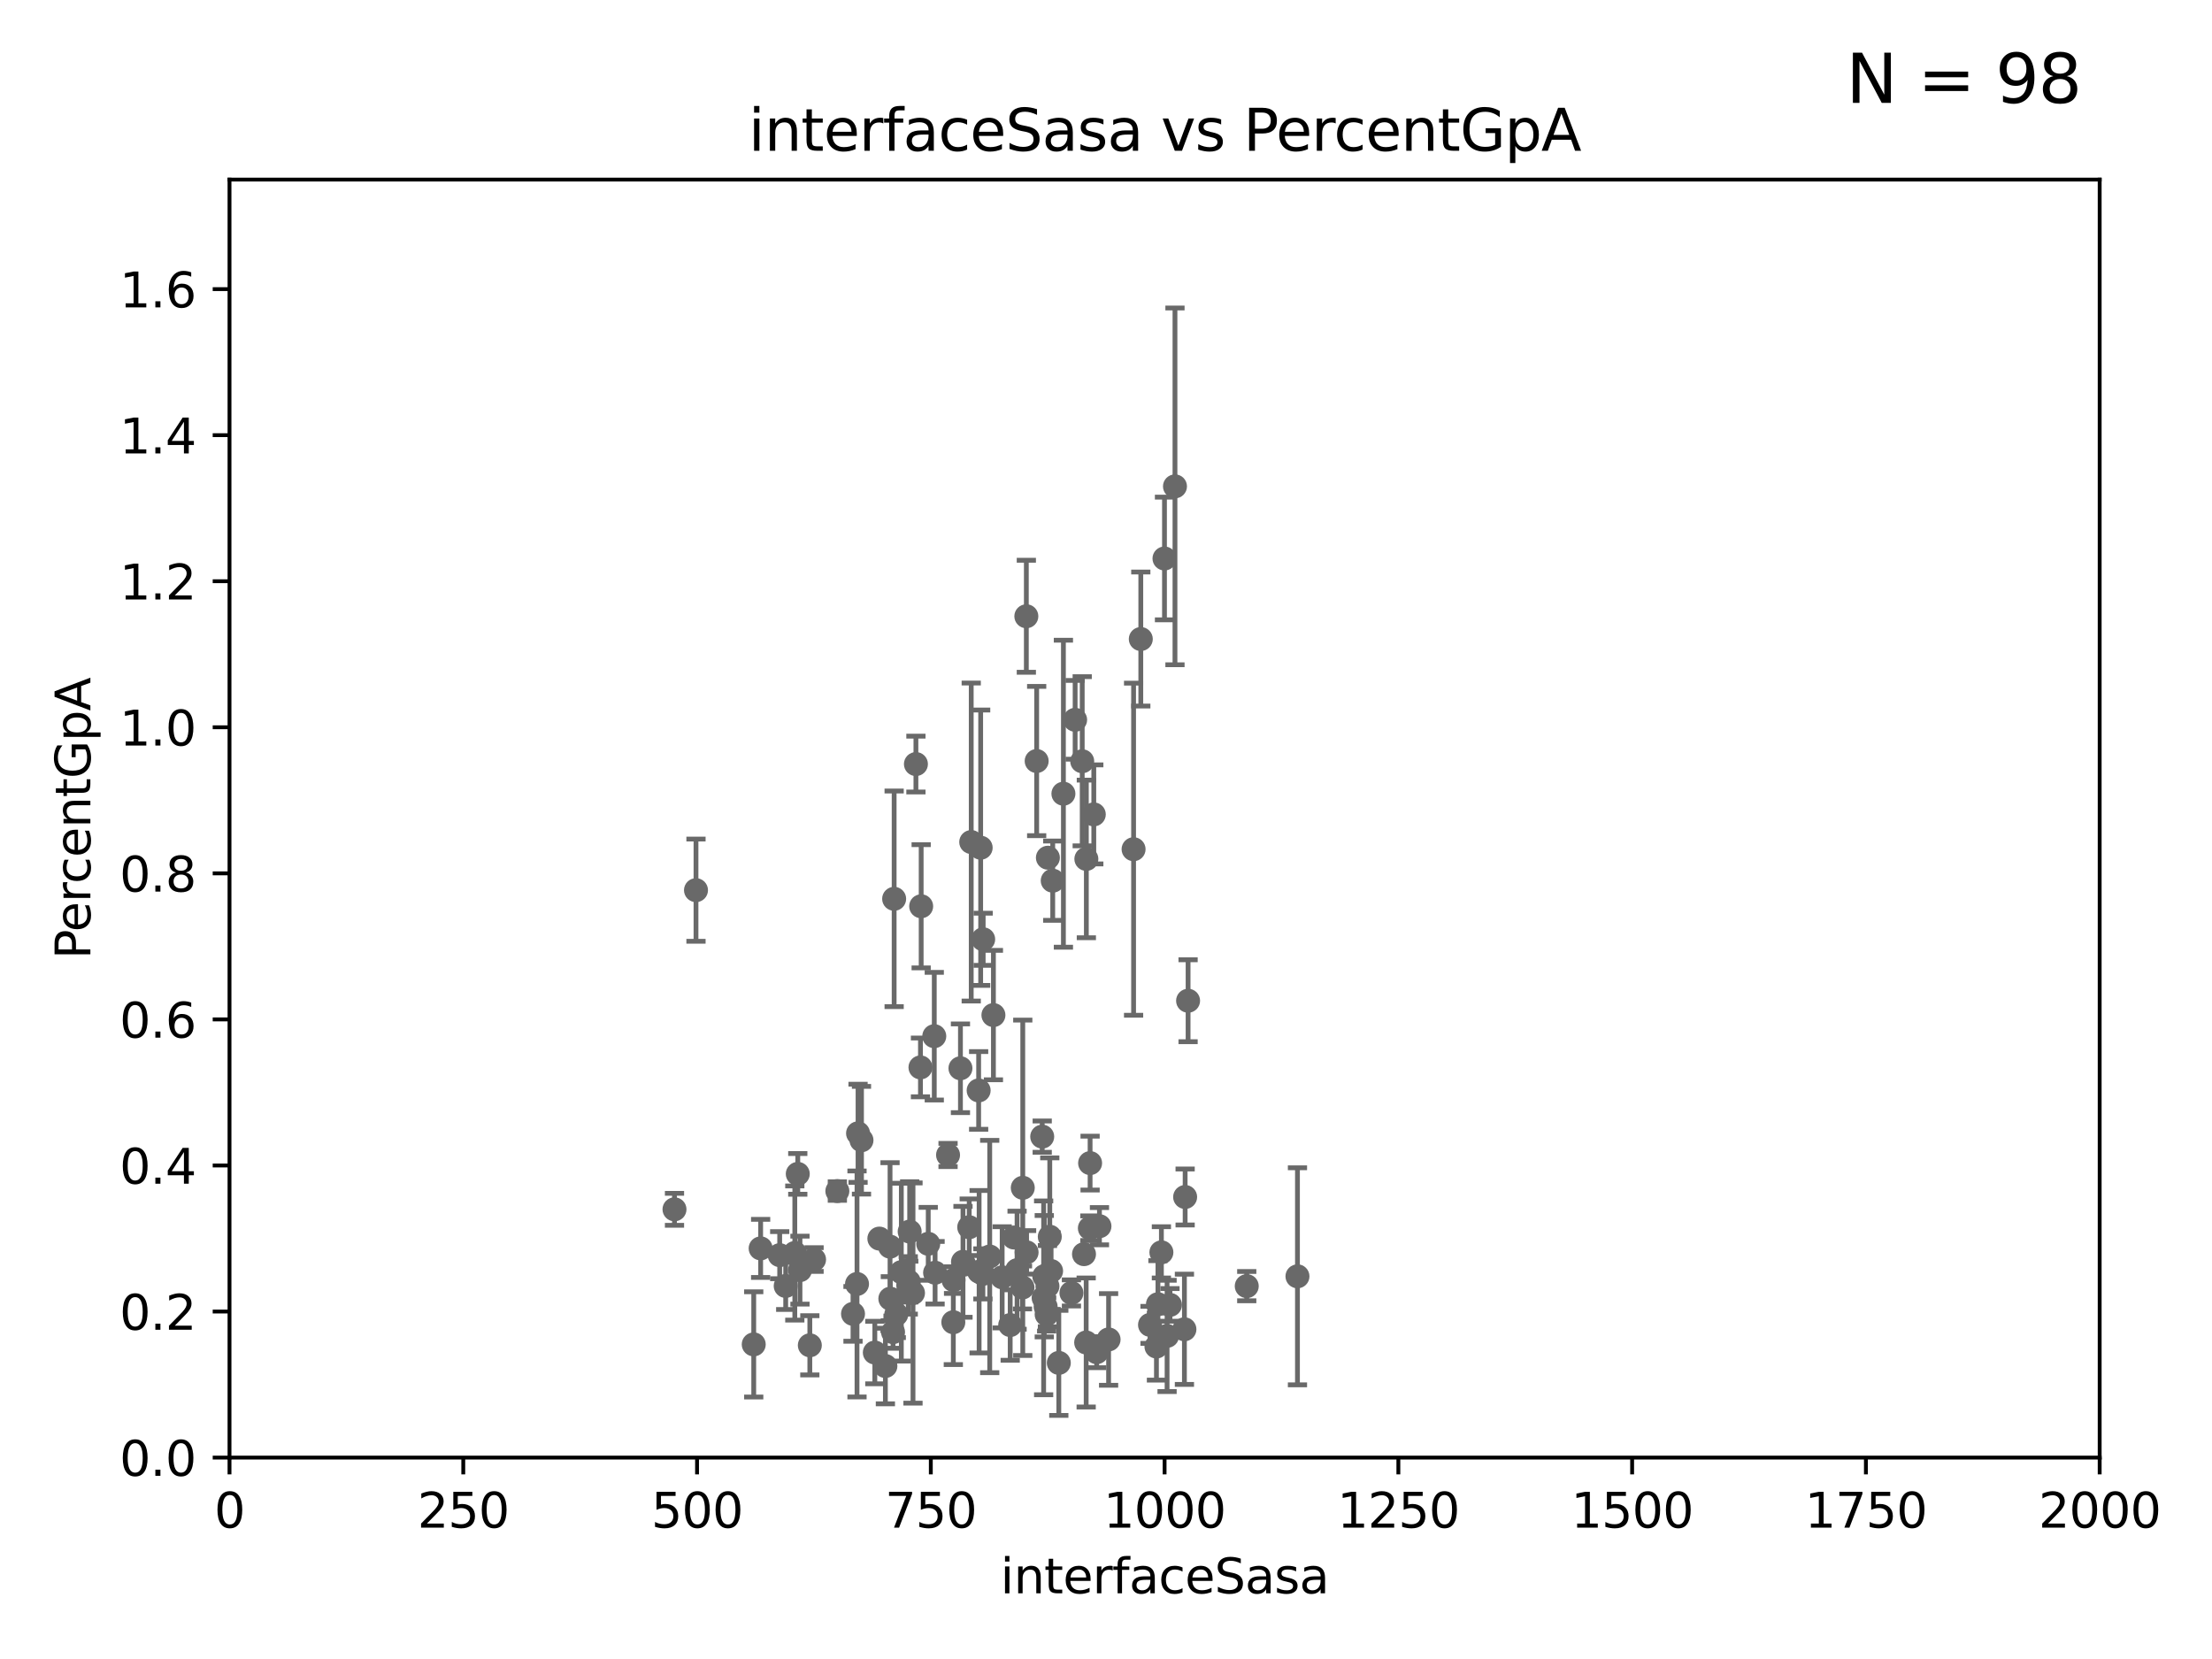 <?xml version="1.0" encoding="utf-8" standalone="no"?>
<!DOCTYPE svg PUBLIC "-//W3C//DTD SVG 1.1//EN"
  "http://www.w3.org/Graphics/SVG/1.1/DTD/svg11.dtd">
<svg xmlns:xlink="http://www.w3.org/1999/xlink" width="460.8pt" height="345.6pt" viewBox="0 0 460.8 345.6" xmlns="http://www.w3.org/2000/svg" version="1.1">
 <defs>
  <style type="text/css">*{stroke-linejoin: round; stroke-linecap: butt}</style>
 </defs>
 <g id="figure_1">
  <g id="patch_1">
   <path d="M 0 345.6 
L 460.8 345.6 
L 460.8 0 
L 0 0 
z
" style="fill: #ffffff"/>
  </g>
  <g id="axes_1">
   <g id="patch_2">
    <path d="M 47.81 303.64 
L 437.4 303.64 
L 437.4 37.411 
L 47.81 37.411 
z
" style="fill: #ffffff"/>
   </g>
   <g id="PathCollection_1">
    <defs>
     <path id="mb041c6d016" d="M 0 1.118 
C 0.297 1.118 0.581 1 0.791 0.791 
C 1 0.581 1.118 0.297 1.118 0 
C 1.118 -0.297 1 -0.581 0.791 -0.791 
C 0.581 -1 0.297 -1.118 0 -1.118 
C -0.297 -1.118 -0.581 -1 -0.791 -0.791 
C -1 -0.581 -1.118 -0.297 -1.118 0 
C -1.118 0.297 -1 0.581 -0.791 0.791 
C -0.581 1 -0.297 1.118 0 1.118 
z
" style="stroke: #696969"/>
    </defs>
    <g clip-path="url(#p76efdb0324)">
     <use xlink:href="#mb041c6d016" x="163.676" y="267.887" style="fill: #696969; stroke: #696969"/>
     <use xlink:href="#mb041c6d016" x="217.541" y="265.857" style="fill: #696969; stroke: #696969"/>
     <use xlink:href="#mb041c6d016" x="236.146" y="176.907" style="fill: #696969; stroke: #696969"/>
     <use xlink:href="#mb041c6d016" x="219.302" y="183.463" style="fill: #696969; stroke: #696969"/>
     <use xlink:href="#mb041c6d016" x="240.91" y="280.507" style="fill: #696969; stroke: #696969"/>
     <use xlink:href="#mb041c6d016" x="186.266" y="187.24" style="fill: #696969; stroke: #696969"/>
     <use xlink:href="#mb041c6d016" x="218.036" y="273.817" style="fill: #696969; stroke: #696969"/>
     <use xlink:href="#mb041c6d016" x="203.87" y="227.157" style="fill: #696969; stroke: #696969"/>
     <use xlink:href="#mb041c6d016" x="200.079" y="222.541" style="fill: #696969; stroke: #696969"/>
     <use xlink:href="#mb041c6d016" x="226.269" y="279.665" style="fill: #696969; stroke: #696969"/>
     <use xlink:href="#mb041c6d016" x="194.796" y="265.133" style="fill: #696969; stroke: #696969"/>
     <use xlink:href="#mb041c6d016" x="166.191" y="244.543" style="fill: #696969; stroke: #696969"/>
     <use xlink:href="#mb041c6d016" x="198.595" y="275.444" style="fill: #696969; stroke: #696969"/>
     <use xlink:href="#mb041c6d016" x="166.649" y="264.592" style="fill: #696969; stroke: #696969"/>
     <use xlink:href="#mb041c6d016" x="210.444" y="276.032" style="fill: #696969; stroke: #696969"/>
     <use xlink:href="#mb041c6d016" x="203.969" y="264.922" style="fill: #696969; stroke: #696969"/>
     <use xlink:href="#mb041c6d016" x="247.5" y="208.472" style="fill: #696969; stroke: #696969"/>
     <use xlink:href="#mb041c6d016" x="206.176" y="261.758" style="fill: #696969; stroke: #696969"/>
     <use xlink:href="#mb041c6d016" x="200.833" y="263.444" style="fill: #696969; stroke: #696969"/>
     <use xlink:href="#mb041c6d016" x="204.815" y="195.67" style="fill: #696969; stroke: #696969"/>
     <use xlink:href="#mb041c6d016" x="218.963" y="264.777" style="fill: #696969; stroke: #696969"/>
     <use xlink:href="#mb041c6d016" x="243.727" y="271.833" style="fill: #696969; stroke: #696969"/>
     <use xlink:href="#mb041c6d016" x="213.805" y="128.379" style="fill: #696969; stroke: #696969"/>
     <use xlink:href="#mb041c6d016" x="239.57" y="275.993" style="fill: #696969; stroke: #696969"/>
     <use xlink:href="#mb041c6d016" x="228.459" y="281.684" style="fill: #696969; stroke: #696969"/>
     <use xlink:href="#mb041c6d016" x="241.941" y="260.887" style="fill: #696969; stroke: #696969"/>
     <use xlink:href="#mb041c6d016" x="186.037" y="277.51" style="fill: #696969; stroke: #696969"/>
     <use xlink:href="#mb041c6d016" x="211.874" y="264.604" style="fill: #696969; stroke: #696969"/>
     <use xlink:href="#mb041c6d016" x="178.747" y="236.087" style="fill: #696969; stroke: #696969"/>
     <use xlink:href="#mb041c6d016" x="211.218" y="257.791" style="fill: #696969; stroke: #696969"/>
     <use xlink:href="#mb041c6d016" x="220.57" y="283.915" style="fill: #696969; stroke: #696969"/>
     <use xlink:href="#mb041c6d016" x="217.408" y="270.364" style="fill: #696969; stroke: #696969"/>
     <use xlink:href="#mb041c6d016" x="193.369" y="259.109" style="fill: #696969; stroke: #696969"/>
     <use xlink:href="#mb041c6d016" x="202.325" y="175.412" style="fill: #696969; stroke: #696969"/>
     <use xlink:href="#mb041c6d016" x="191.896" y="188.792" style="fill: #696969; stroke: #696969"/>
     <use xlink:href="#mb041c6d016" x="270.285" y="265.881" style="fill: #696969; stroke: #696969"/>
     <use xlink:href="#mb041c6d016" x="213" y="268.204" style="fill: #696969; stroke: #696969"/>
     <use xlink:href="#mb041c6d016" x="179.464" y="237.535" style="fill: #696969; stroke: #696969"/>
     <use xlink:href="#mb041c6d016" x="187.764" y="265.011" style="fill: #696969; stroke: #696969"/>
     <use xlink:href="#mb041c6d016" x="218.203" y="267.931" style="fill: #696969; stroke: #696969"/>
     <use xlink:href="#mb041c6d016" x="227.039" y="255.861" style="fill: #696969; stroke: #696969"/>
     <use xlink:href="#mb041c6d016" x="177.697" y="273.702" style="fill: #696969; stroke: #696969"/>
     <use xlink:href="#mb041c6d016" x="227.857" y="169.654" style="fill: #696969; stroke: #696969"/>
     <use xlink:href="#mb041c6d016" x="197.496" y="240.605" style="fill: #696969; stroke: #696969"/>
     <use xlink:href="#mb041c6d016" x="182.242" y="281.76" style="fill: #696969; stroke: #696969"/>
     <use xlink:href="#mb041c6d016" x="200.609" y="262.862" style="fill: #696969; stroke: #696969"/>
     <use xlink:href="#mb041c6d016" x="168.702" y="280.252" style="fill: #696969; stroke: #696969"/>
     <use xlink:href="#mb041c6d016" x="189.315" y="266.987" style="fill: #696969; stroke: #696969"/>
     <use xlink:href="#mb041c6d016" x="185.413" y="259.704" style="fill: #696969; stroke: #696969"/>
     <use xlink:href="#mb041c6d016" x="144.987" y="185.44" style="fill: #696969; stroke: #696969"/>
     <use xlink:href="#mb041c6d016" x="157.016" y="280.062" style="fill: #696969; stroke: #696969"/>
     <use xlink:href="#mb041c6d016" x="198.644" y="266.665" style="fill: #696969; stroke: #696969"/>
     <use xlink:href="#mb041c6d016" x="162.425" y="261.473" style="fill: #696969; stroke: #696969"/>
     <use xlink:href="#mb041c6d016" x="165.573" y="261.026" style="fill: #696969; stroke: #696969"/>
     <use xlink:href="#mb041c6d016" x="241.222" y="271.695" style="fill: #696969; stroke: #696969"/>
     <use xlink:href="#mb041c6d016" x="213.859" y="260.885" style="fill: #696969; stroke: #696969"/>
     <use xlink:href="#mb041c6d016" x="204.756" y="265.375" style="fill: #696969; stroke: #696969"/>
     <use xlink:href="#mb041c6d016" x="227.088" y="242.295" style="fill: #696969; stroke: #696969"/>
     <use xlink:href="#mb041c6d016" x="243.123" y="278.294" style="fill: #696969; stroke: #696969"/>
     <use xlink:href="#mb041c6d016" x="189.5" y="256.559" style="fill: #696969; stroke: #696969"/>
     <use xlink:href="#mb041c6d016" x="183.185" y="258.022" style="fill: #696969; stroke: #696969"/>
     <use xlink:href="#mb041c6d016" x="223.2" y="269.341" style="fill: #696969; stroke: #696969"/>
     <use xlink:href="#mb041c6d016" x="229.038" y="255.442" style="fill: #696969; stroke: #696969"/>
     <use xlink:href="#mb041c6d016" x="158.456" y="260.062" style="fill: #696969; stroke: #696969"/>
     <use xlink:href="#mb041c6d016" x="184.443" y="284.567" style="fill: #696969; stroke: #696969"/>
     <use xlink:href="#mb041c6d016" x="174.435" y="248.122" style="fill: #696969; stroke: #696969"/>
     <use xlink:href="#mb041c6d016" x="206.948" y="211.459" style="fill: #696969; stroke: #696969"/>
     <use xlink:href="#mb041c6d016" x="186.712" y="273.807" style="fill: #696969; stroke: #696969"/>
     <use xlink:href="#mb041c6d016" x="217.825" y="272.193" style="fill: #696969; stroke: #696969"/>
     <use xlink:href="#mb041c6d016" x="189.204" y="267.765" style="fill: #696969; stroke: #696969"/>
     <use xlink:href="#mb041c6d016" x="217.112" y="236.78" style="fill: #696969; stroke: #696969"/>
     <use xlink:href="#mb041c6d016" x="190.195" y="269.36" style="fill: #696969; stroke: #696969"/>
     <use xlink:href="#mb041c6d016" x="218.688" y="257.632" style="fill: #696969; stroke: #696969"/>
     <use xlink:href="#mb041c6d016" x="178.531" y="267.476" style="fill: #696969; stroke: #696969"/>
     <use xlink:href="#mb041c6d016" x="208.769" y="266.089" style="fill: #696969; stroke: #696969"/>
     <use xlink:href="#mb041c6d016" x="201.905" y="255.653" style="fill: #696969; stroke: #696969"/>
     <use xlink:href="#mb041c6d016" x="226.307" y="178.932" style="fill: #696969; stroke: #696969"/>
     <use xlink:href="#mb041c6d016" x="185.474" y="270.538" style="fill: #696969; stroke: #696969"/>
     <use xlink:href="#mb041c6d016" x="169.586" y="262.382" style="fill: #696969; stroke: #696969"/>
     <use xlink:href="#mb041c6d016" x="140.509" y="251.924" style="fill: #696969; stroke: #696969"/>
     <use xlink:href="#mb041c6d016" x="259.72" y="267.923" style="fill: #696969; stroke: #696969"/>
     <use xlink:href="#mb041c6d016" x="237.649" y="133.12" style="fill: #696969; stroke: #696969"/>
     <use xlink:href="#mb041c6d016" x="215.957" y="158.536" style="fill: #696969; stroke: #696969"/>
     <use xlink:href="#mb041c6d016" x="242.584" y="116.343" style="fill: #696969; stroke: #696969"/>
     <use xlink:href="#mb041c6d016" x="204.291" y="176.593" style="fill: #696969; stroke: #696969"/>
     <use xlink:href="#mb041c6d016" x="191.75" y="222.361" style="fill: #696969; stroke: #696969"/>
     <use xlink:href="#mb041c6d016" x="244.769" y="101.32" style="fill: #696969; stroke: #696969"/>
     <use xlink:href="#mb041c6d016" x="221.528" y="165.344" style="fill: #696969; stroke: #696969"/>
     <use xlink:href="#mb041c6d016" x="223.969" y="149.949" style="fill: #696969; stroke: #696969"/>
     <use xlink:href="#mb041c6d016" x="218.295" y="178.676" style="fill: #696969; stroke: #696969"/>
     <use xlink:href="#mb041c6d016" x="225.446" y="158.583" style="fill: #696969; stroke: #696969"/>
     <use xlink:href="#mb041c6d016" x="190.803" y="159.169" style="fill: #696969; stroke: #696969"/>
     <use xlink:href="#mb041c6d016" x="230.941" y="279.03" style="fill: #696969; stroke: #696969"/>
     <use xlink:href="#mb041c6d016" x="213.062" y="247.439" style="fill: #696969; stroke: #696969"/>
     <use xlink:href="#mb041c6d016" x="225.816" y="261.263" style="fill: #696969; stroke: #696969"/>
     <use xlink:href="#mb041c6d016" x="246.885" y="249.355" style="fill: #696969; stroke: #696969"/>
     <use xlink:href="#mb041c6d016" x="246.737" y="276.916" style="fill: #696969; stroke: #696969"/>
     <use xlink:href="#mb041c6d016" x="194.627" y="215.856" style="fill: #696969; stroke: #696969"/>
    </g>
   </g>
   <g id="matplotlib.axis_1">
    <g id="xtick_1">
     <g id="line2d_1">
      <defs>
       <path id="m533fa31c19" d="M 0 0 
L 0 3.5 
" style="stroke: #000000; stroke-width: 0.8"/>
      </defs>
      <g>
       <use xlink:href="#m533fa31c19" x="47.81" y="303.64" style="stroke: #000000; stroke-width: 0.8"/>
      </g>
     </g>
     <g id="text_1">
      <!-- 0 -->
      <g transform="translate(44.629 318.238)scale(0.1 -0.1)">
       <defs>
        <path id="DejaVuSans-30" d="M 2034 4250 
Q 1547 4250 1301 3770 
Q 1056 3291 1056 2328 
Q 1056 1369 1301 889 
Q 1547 409 2034 409 
Q 2525 409 2770 889 
Q 3016 1369 3016 2328 
Q 3016 3291 2770 3770 
Q 2525 4250 2034 4250 
z
M 2034 4750 
Q 2819 4750 3233 4129 
Q 3647 3509 3647 2328 
Q 3647 1150 3233 529 
Q 2819 -91 2034 -91 
Q 1250 -91 836 529 
Q 422 1150 422 2328 
Q 422 3509 836 4129 
Q 1250 4750 2034 4750 
z
" transform="scale(0.016)"/>
       </defs>
       <use xlink:href="#DejaVuSans-30"/>
      </g>
     </g>
    </g>
    <g id="xtick_2">
     <g id="line2d_2">
      <g>
       <use xlink:href="#m533fa31c19" x="96.509" y="303.64" style="stroke: #000000; stroke-width: 0.8"/>
      </g>
     </g>
     <g id="text_2">
      <!-- 250 -->
      <g transform="translate(86.965 318.238)scale(0.1 -0.1)">
       <defs>
        <path id="DejaVuSans-32" d="M 1228 531 
L 3431 531 
L 3431 0 
L 469 0 
L 469 531 
Q 828 903 1448 1529 
Q 2069 2156 2228 2338 
Q 2531 2678 2651 2914 
Q 2772 3150 2772 3378 
Q 2772 3750 2511 3984 
Q 2250 4219 1831 4219 
Q 1534 4219 1204 4116 
Q 875 4013 500 3803 
L 500 4441 
Q 881 4594 1212 4672 
Q 1544 4750 1819 4750 
Q 2544 4750 2975 4387 
Q 3406 4025 3406 3419 
Q 3406 3131 3298 2873 
Q 3191 2616 2906 2266 
Q 2828 2175 2409 1742 
Q 1991 1309 1228 531 
z
" transform="scale(0.016)"/>
        <path id="DejaVuSans-35" d="M 691 4666 
L 3169 4666 
L 3169 4134 
L 1269 4134 
L 1269 2991 
Q 1406 3038 1543 3061 
Q 1681 3084 1819 3084 
Q 2600 3084 3056 2656 
Q 3513 2228 3513 1497 
Q 3513 744 3044 326 
Q 2575 -91 1722 -91 
Q 1428 -91 1123 -41 
Q 819 9 494 109 
L 494 744 
Q 775 591 1075 516 
Q 1375 441 1709 441 
Q 2250 441 2565 725 
Q 2881 1009 2881 1497 
Q 2881 1984 2565 2268 
Q 2250 2553 1709 2553 
Q 1456 2553 1204 2497 
Q 953 2441 691 2322 
L 691 4666 
z
" transform="scale(0.016)"/>
       </defs>
       <use xlink:href="#DejaVuSans-32"/>
       <use xlink:href="#DejaVuSans-35" x="63.623"/>
       <use xlink:href="#DejaVuSans-30" x="127.246"/>
      </g>
     </g>
    </g>
    <g id="xtick_3">
     <g id="line2d_3">
      <g>
       <use xlink:href="#m533fa31c19" x="145.208" y="303.64" style="stroke: #000000; stroke-width: 0.8"/>
      </g>
     </g>
     <g id="text_3">
      <!-- 500 -->
      <g transform="translate(135.664 318.238)scale(0.1 -0.1)">
       <use xlink:href="#DejaVuSans-35"/>
       <use xlink:href="#DejaVuSans-30" x="63.623"/>
       <use xlink:href="#DejaVuSans-30" x="127.246"/>
      </g>
     </g>
    </g>
    <g id="xtick_4">
     <g id="line2d_4">
      <g>
       <use xlink:href="#m533fa31c19" x="193.906" y="303.64" style="stroke: #000000; stroke-width: 0.8"/>
      </g>
     </g>
     <g id="text_4">
      <!-- 750 -->
      <g transform="translate(184.363 318.238)scale(0.1 -0.1)">
       <defs>
        <path id="DejaVuSans-37" d="M 525 4666 
L 3525 4666 
L 3525 4397 
L 1831 0 
L 1172 0 
L 2766 4134 
L 525 4134 
L 525 4666 
z
" transform="scale(0.016)"/>
       </defs>
       <use xlink:href="#DejaVuSans-37"/>
       <use xlink:href="#DejaVuSans-35" x="63.623"/>
       <use xlink:href="#DejaVuSans-30" x="127.246"/>
      </g>
     </g>
    </g>
    <g id="xtick_5">
     <g id="line2d_5">
      <g>
       <use xlink:href="#m533fa31c19" x="242.605" y="303.64" style="stroke: #000000; stroke-width: 0.8"/>
      </g>
     </g>
     <g id="text_5">
      <!-- 1000 -->
      <g transform="translate(229.88 318.238)scale(0.1 -0.1)">
       <defs>
        <path id="DejaVuSans-31" d="M 794 531 
L 1825 531 
L 1825 4091 
L 703 3866 
L 703 4441 
L 1819 4666 
L 2450 4666 
L 2450 531 
L 3481 531 
L 3481 0 
L 794 0 
L 794 531 
z
" transform="scale(0.016)"/>
       </defs>
       <use xlink:href="#DejaVuSans-31"/>
       <use xlink:href="#DejaVuSans-30" x="63.623"/>
       <use xlink:href="#DejaVuSans-30" x="127.246"/>
       <use xlink:href="#DejaVuSans-30" x="190.869"/>
      </g>
     </g>
    </g>
    <g id="xtick_6">
     <g id="line2d_6">
      <g>
       <use xlink:href="#m533fa31c19" x="291.304" y="303.64" style="stroke: #000000; stroke-width: 0.8"/>
      </g>
     </g>
     <g id="text_6">
      <!-- 1250 -->
      <g transform="translate(278.579 318.238)scale(0.1 -0.1)">
       <use xlink:href="#DejaVuSans-31"/>
       <use xlink:href="#DejaVuSans-32" x="63.623"/>
       <use xlink:href="#DejaVuSans-35" x="127.246"/>
       <use xlink:href="#DejaVuSans-30" x="190.869"/>
      </g>
     </g>
    </g>
    <g id="xtick_7">
     <g id="line2d_7">
      <g>
       <use xlink:href="#m533fa31c19" x="340.002" y="303.64" style="stroke: #000000; stroke-width: 0.8"/>
      </g>
     </g>
     <g id="text_7">
      <!-- 1500 -->
      <g transform="translate(327.277 318.238)scale(0.1 -0.1)">
       <use xlink:href="#DejaVuSans-31"/>
       <use xlink:href="#DejaVuSans-35" x="63.623"/>
       <use xlink:href="#DejaVuSans-30" x="127.246"/>
       <use xlink:href="#DejaVuSans-30" x="190.869"/>
      </g>
     </g>
    </g>
    <g id="xtick_8">
     <g id="line2d_8">
      <g>
       <use xlink:href="#m533fa31c19" x="388.701" y="303.64" style="stroke: #000000; stroke-width: 0.8"/>
      </g>
     </g>
     <g id="text_8">
      <!-- 1750 -->
      <g transform="translate(375.976 318.238)scale(0.1 -0.1)">
       <use xlink:href="#DejaVuSans-31"/>
       <use xlink:href="#DejaVuSans-37" x="63.623"/>
       <use xlink:href="#DejaVuSans-35" x="127.246"/>
       <use xlink:href="#DejaVuSans-30" x="190.869"/>
      </g>
     </g>
    </g>
    <g id="xtick_9">
     <g id="line2d_9">
      <g>
       <use xlink:href="#m533fa31c19" x="437.4" y="303.64" style="stroke: #000000; stroke-width: 0.8"/>
      </g>
     </g>
     <g id="text_9">
      <!-- 2000 -->
      <g transform="translate(424.675 318.238)scale(0.1 -0.1)">
       <use xlink:href="#DejaVuSans-32"/>
       <use xlink:href="#DejaVuSans-30" x="63.623"/>
       <use xlink:href="#DejaVuSans-30" x="127.246"/>
       <use xlink:href="#DejaVuSans-30" x="190.869"/>
      </g>
     </g>
    </g>
    <g id="text_10">
     <!-- interfaceSasa -->
     <g transform="translate(208.398 331.917)scale(0.1 -0.1)">
      <defs>
       <path id="DejaVuSans-69" d="M 603 3500 
L 1178 3500 
L 1178 0 
L 603 0 
L 603 3500 
z
M 603 4863 
L 1178 4863 
L 1178 4134 
L 603 4134 
L 603 4863 
z
" transform="scale(0.016)"/>
       <path id="DejaVuSans-6e" d="M 3513 2113 
L 3513 0 
L 2938 0 
L 2938 2094 
Q 2938 2591 2744 2837 
Q 2550 3084 2163 3084 
Q 1697 3084 1428 2787 
Q 1159 2491 1159 1978 
L 1159 0 
L 581 0 
L 581 3500 
L 1159 3500 
L 1159 2956 
Q 1366 3272 1645 3428 
Q 1925 3584 2291 3584 
Q 2894 3584 3203 3211 
Q 3513 2838 3513 2113 
z
" transform="scale(0.016)"/>
       <path id="DejaVuSans-74" d="M 1172 4494 
L 1172 3500 
L 2356 3500 
L 2356 3053 
L 1172 3053 
L 1172 1153 
Q 1172 725 1289 603 
Q 1406 481 1766 481 
L 2356 481 
L 2356 0 
L 1766 0 
Q 1100 0 847 248 
Q 594 497 594 1153 
L 594 3053 
L 172 3053 
L 172 3500 
L 594 3500 
L 594 4494 
L 1172 4494 
z
" transform="scale(0.016)"/>
       <path id="DejaVuSans-65" d="M 3597 1894 
L 3597 1613 
L 953 1613 
Q 991 1019 1311 708 
Q 1631 397 2203 397 
Q 2534 397 2845 478 
Q 3156 559 3463 722 
L 3463 178 
Q 3153 47 2828 -22 
Q 2503 -91 2169 -91 
Q 1331 -91 842 396 
Q 353 884 353 1716 
Q 353 2575 817 3079 
Q 1281 3584 2069 3584 
Q 2775 3584 3186 3129 
Q 3597 2675 3597 1894 
z
M 3022 2063 
Q 3016 2534 2758 2815 
Q 2500 3097 2075 3097 
Q 1594 3097 1305 2825 
Q 1016 2553 972 2059 
L 3022 2063 
z
" transform="scale(0.016)"/>
       <path id="DejaVuSans-72" d="M 2631 2963 
Q 2534 3019 2420 3045 
Q 2306 3072 2169 3072 
Q 1681 3072 1420 2755 
Q 1159 2438 1159 1844 
L 1159 0 
L 581 0 
L 581 3500 
L 1159 3500 
L 1159 2956 
Q 1341 3275 1631 3429 
Q 1922 3584 2338 3584 
Q 2397 3584 2469 3576 
Q 2541 3569 2628 3553 
L 2631 2963 
z
" transform="scale(0.016)"/>
       <path id="DejaVuSans-66" d="M 2375 4863 
L 2375 4384 
L 1825 4384 
Q 1516 4384 1395 4259 
Q 1275 4134 1275 3809 
L 1275 3500 
L 2222 3500 
L 2222 3053 
L 1275 3053 
L 1275 0 
L 697 0 
L 697 3053 
L 147 3053 
L 147 3500 
L 697 3500 
L 697 3744 
Q 697 4328 969 4595 
Q 1241 4863 1831 4863 
L 2375 4863 
z
" transform="scale(0.016)"/>
       <path id="DejaVuSans-61" d="M 2194 1759 
Q 1497 1759 1228 1600 
Q 959 1441 959 1056 
Q 959 750 1161 570 
Q 1363 391 1709 391 
Q 2188 391 2477 730 
Q 2766 1069 2766 1631 
L 2766 1759 
L 2194 1759 
z
M 3341 1997 
L 3341 0 
L 2766 0 
L 2766 531 
Q 2569 213 2275 61 
Q 1981 -91 1556 -91 
Q 1019 -91 701 211 
Q 384 513 384 1019 
Q 384 1609 779 1909 
Q 1175 2209 1959 2209 
L 2766 2209 
L 2766 2266 
Q 2766 2663 2505 2880 
Q 2244 3097 1772 3097 
Q 1472 3097 1187 3025 
Q 903 2953 641 2809 
L 641 3341 
Q 956 3463 1253 3523 
Q 1550 3584 1831 3584 
Q 2591 3584 2966 3190 
Q 3341 2797 3341 1997 
z
" transform="scale(0.016)"/>
       <path id="DejaVuSans-63" d="M 3122 3366 
L 3122 2828 
Q 2878 2963 2633 3030 
Q 2388 3097 2138 3097 
Q 1578 3097 1268 2742 
Q 959 2388 959 1747 
Q 959 1106 1268 751 
Q 1578 397 2138 397 
Q 2388 397 2633 464 
Q 2878 531 3122 666 
L 3122 134 
Q 2881 22 2623 -34 
Q 2366 -91 2075 -91 
Q 1284 -91 818 406 
Q 353 903 353 1747 
Q 353 2603 823 3093 
Q 1294 3584 2113 3584 
Q 2378 3584 2631 3529 
Q 2884 3475 3122 3366 
z
" transform="scale(0.016)"/>
       <path id="DejaVuSans-53" d="M 3425 4513 
L 3425 3897 
Q 3066 4069 2747 4153 
Q 2428 4238 2131 4238 
Q 1616 4238 1336 4038 
Q 1056 3838 1056 3469 
Q 1056 3159 1242 3001 
Q 1428 2844 1947 2747 
L 2328 2669 
Q 3034 2534 3370 2195 
Q 3706 1856 3706 1288 
Q 3706 609 3251 259 
Q 2797 -91 1919 -91 
Q 1588 -91 1214 -16 
Q 841 59 441 206 
L 441 856 
Q 825 641 1194 531 
Q 1563 422 1919 422 
Q 2459 422 2753 634 
Q 3047 847 3047 1241 
Q 3047 1584 2836 1778 
Q 2625 1972 2144 2069 
L 1759 2144 
Q 1053 2284 737 2584 
Q 422 2884 422 3419 
Q 422 4038 858 4394 
Q 1294 4750 2059 4750 
Q 2388 4750 2728 4690 
Q 3069 4631 3425 4513 
z
" transform="scale(0.016)"/>
       <path id="DejaVuSans-73" d="M 2834 3397 
L 2834 2853 
Q 2591 2978 2328 3040 
Q 2066 3103 1784 3103 
Q 1356 3103 1142 2972 
Q 928 2841 928 2578 
Q 928 2378 1081 2264 
Q 1234 2150 1697 2047 
L 1894 2003 
Q 2506 1872 2764 1633 
Q 3022 1394 3022 966 
Q 3022 478 2636 193 
Q 2250 -91 1575 -91 
Q 1294 -91 989 -36 
Q 684 19 347 128 
L 347 722 
Q 666 556 975 473 
Q 1284 391 1588 391 
Q 1994 391 2212 530 
Q 2431 669 2431 922 
Q 2431 1156 2273 1281 
Q 2116 1406 1581 1522 
L 1381 1569 
Q 847 1681 609 1914 
Q 372 2147 372 2553 
Q 372 3047 722 3315 
Q 1072 3584 1716 3584 
Q 2034 3584 2315 3537 
Q 2597 3491 2834 3397 
z
" transform="scale(0.016)"/>
      </defs>
      <use xlink:href="#DejaVuSans-69"/>
      <use xlink:href="#DejaVuSans-6e" x="27.783"/>
      <use xlink:href="#DejaVuSans-74" x="91.162"/>
      <use xlink:href="#DejaVuSans-65" x="130.371"/>
      <use xlink:href="#DejaVuSans-72" x="191.895"/>
      <use xlink:href="#DejaVuSans-66" x="233.008"/>
      <use xlink:href="#DejaVuSans-61" x="268.213"/>
      <use xlink:href="#DejaVuSans-63" x="329.492"/>
      <use xlink:href="#DejaVuSans-65" x="384.473"/>
      <use xlink:href="#DejaVuSans-53" x="445.996"/>
      <use xlink:href="#DejaVuSans-61" x="509.473"/>
      <use xlink:href="#DejaVuSans-73" x="570.752"/>
      <use xlink:href="#DejaVuSans-61" x="622.852"/>
     </g>
    </g>
   </g>
   <g id="matplotlib.axis_2">
    <g id="ytick_1">
     <g id="line2d_10">
      <defs>
       <path id="m235e559070" d="M 0 0 
L -3.5 0 
" style="stroke: #000000; stroke-width: 0.8"/>
      </defs>
      <g>
       <use xlink:href="#m235e559070" x="47.81" y="303.64" style="stroke: #000000; stroke-width: 0.8"/>
      </g>
     </g>
     <g id="text_11">
      <!-- 0.0 -->
      <g transform="translate(24.907 307.439)scale(0.1 -0.1)">
       <defs>
        <path id="DejaVuSans-2e" d="M 684 794 
L 1344 794 
L 1344 0 
L 684 0 
L 684 794 
z
" transform="scale(0.016)"/>
       </defs>
       <use xlink:href="#DejaVuSans-30"/>
       <use xlink:href="#DejaVuSans-2e" x="63.623"/>
       <use xlink:href="#DejaVuSans-30" x="95.41"/>
      </g>
     </g>
    </g>
    <g id="ytick_2">
     <g id="line2d_11">
      <g>
       <use xlink:href="#m235e559070" x="47.81" y="273.214" style="stroke: #000000; stroke-width: 0.8"/>
      </g>
     </g>
     <g id="text_12">
      <!-- 0.2 -->
      <g transform="translate(24.907 277.013)scale(0.1 -0.1)">
       <use xlink:href="#DejaVuSans-30"/>
       <use xlink:href="#DejaVuSans-2e" x="63.623"/>
       <use xlink:href="#DejaVuSans-32" x="95.41"/>
      </g>
     </g>
    </g>
    <g id="ytick_3">
     <g id="line2d_12">
      <g>
       <use xlink:href="#m235e559070" x="47.81" y="242.788" style="stroke: #000000; stroke-width: 0.8"/>
      </g>
     </g>
     <g id="text_13">
      <!-- 0.4 -->
      <g transform="translate(24.907 246.587)scale(0.1 -0.1)">
       <defs>
        <path id="DejaVuSans-34" d="M 2419 4116 
L 825 1625 
L 2419 1625 
L 2419 4116 
z
M 2253 4666 
L 3047 4666 
L 3047 1625 
L 3713 1625 
L 3713 1100 
L 3047 1100 
L 3047 0 
L 2419 0 
L 2419 1100 
L 313 1100 
L 313 1709 
L 2253 4666 
z
" transform="scale(0.016)"/>
       </defs>
       <use xlink:href="#DejaVuSans-30"/>
       <use xlink:href="#DejaVuSans-2e" x="63.623"/>
       <use xlink:href="#DejaVuSans-34" x="95.41"/>
      </g>
     </g>
    </g>
    <g id="ytick_4">
     <g id="line2d_13">
      <g>
       <use xlink:href="#m235e559070" x="47.81" y="212.362" style="stroke: #000000; stroke-width: 0.8"/>
      </g>
     </g>
     <g id="text_14">
      <!-- 0.6 -->
      <g transform="translate(24.907 216.161)scale(0.1 -0.1)">
       <defs>
        <path id="DejaVuSans-36" d="M 2113 2584 
Q 1688 2584 1439 2293 
Q 1191 2003 1191 1497 
Q 1191 994 1439 701 
Q 1688 409 2113 409 
Q 2538 409 2786 701 
Q 3034 994 3034 1497 
Q 3034 2003 2786 2293 
Q 2538 2584 2113 2584 
z
M 3366 4563 
L 3366 3988 
Q 3128 4100 2886 4159 
Q 2644 4219 2406 4219 
Q 1781 4219 1451 3797 
Q 1122 3375 1075 2522 
Q 1259 2794 1537 2939 
Q 1816 3084 2150 3084 
Q 2853 3084 3261 2657 
Q 3669 2231 3669 1497 
Q 3669 778 3244 343 
Q 2819 -91 2113 -91 
Q 1303 -91 875 529 
Q 447 1150 447 2328 
Q 447 3434 972 4092 
Q 1497 4750 2381 4750 
Q 2619 4750 2861 4703 
Q 3103 4656 3366 4563 
z
" transform="scale(0.016)"/>
       </defs>
       <use xlink:href="#DejaVuSans-30"/>
       <use xlink:href="#DejaVuSans-2e" x="63.623"/>
       <use xlink:href="#DejaVuSans-36" x="95.41"/>
      </g>
     </g>
    </g>
    <g id="ytick_5">
     <g id="line2d_14">
      <g>
       <use xlink:href="#m235e559070" x="47.81" y="181.935" style="stroke: #000000; stroke-width: 0.8"/>
      </g>
     </g>
     <g id="text_15">
      <!-- 0.8 -->
      <g transform="translate(24.907 185.735)scale(0.1 -0.1)">
       <defs>
        <path id="DejaVuSans-38" d="M 2034 2216 
Q 1584 2216 1326 1975 
Q 1069 1734 1069 1313 
Q 1069 891 1326 650 
Q 1584 409 2034 409 
Q 2484 409 2743 651 
Q 3003 894 3003 1313 
Q 3003 1734 2745 1975 
Q 2488 2216 2034 2216 
z
M 1403 2484 
Q 997 2584 770 2862 
Q 544 3141 544 3541 
Q 544 4100 942 4425 
Q 1341 4750 2034 4750 
Q 2731 4750 3128 4425 
Q 3525 4100 3525 3541 
Q 3525 3141 3298 2862 
Q 3072 2584 2669 2484 
Q 3125 2378 3379 2068 
Q 3634 1759 3634 1313 
Q 3634 634 3220 271 
Q 2806 -91 2034 -91 
Q 1263 -91 848 271 
Q 434 634 434 1313 
Q 434 1759 690 2068 
Q 947 2378 1403 2484 
z
M 1172 3481 
Q 1172 3119 1398 2916 
Q 1625 2713 2034 2713 
Q 2441 2713 2670 2916 
Q 2900 3119 2900 3481 
Q 2900 3844 2670 4047 
Q 2441 4250 2034 4250 
Q 1625 4250 1398 4047 
Q 1172 3844 1172 3481 
z
" transform="scale(0.016)"/>
       </defs>
       <use xlink:href="#DejaVuSans-30"/>
       <use xlink:href="#DejaVuSans-2e" x="63.623"/>
       <use xlink:href="#DejaVuSans-38" x="95.41"/>
      </g>
     </g>
    </g>
    <g id="ytick_6">
     <g id="line2d_15">
      <g>
       <use xlink:href="#m235e559070" x="47.81" y="151.509" style="stroke: #000000; stroke-width: 0.8"/>
      </g>
     </g>
     <g id="text_16">
      <!-- 1.0 -->
      <g transform="translate(24.907 155.308)scale(0.1 -0.1)">
       <use xlink:href="#DejaVuSans-31"/>
       <use xlink:href="#DejaVuSans-2e" x="63.623"/>
       <use xlink:href="#DejaVuSans-30" x="95.41"/>
      </g>
     </g>
    </g>
    <g id="ytick_7">
     <g id="line2d_16">
      <g>
       <use xlink:href="#m235e559070" x="47.81" y="121.083" style="stroke: #000000; stroke-width: 0.8"/>
      </g>
     </g>
     <g id="text_17">
      <!-- 1.2 -->
      <g transform="translate(24.907 124.882)scale(0.1 -0.1)">
       <use xlink:href="#DejaVuSans-31"/>
       <use xlink:href="#DejaVuSans-2e" x="63.623"/>
       <use xlink:href="#DejaVuSans-32" x="95.41"/>
      </g>
     </g>
    </g>
    <g id="ytick_8">
     <g id="line2d_17">
      <g>
       <use xlink:href="#m235e559070" x="47.81" y="90.657" style="stroke: #000000; stroke-width: 0.8"/>
      </g>
     </g>
     <g id="text_18">
      <!-- 1.4 -->
      <g transform="translate(24.907 94.456)scale(0.1 -0.1)">
       <use xlink:href="#DejaVuSans-31"/>
       <use xlink:href="#DejaVuSans-2e" x="63.623"/>
       <use xlink:href="#DejaVuSans-34" x="95.41"/>
      </g>
     </g>
    </g>
    <g id="ytick_9">
     <g id="line2d_18">
      <g>
       <use xlink:href="#m235e559070" x="47.81" y="60.231" style="stroke: #000000; stroke-width: 0.8"/>
      </g>
     </g>
     <g id="text_19">
      <!-- 1.6 -->
      <g transform="translate(24.907 64.03)scale(0.1 -0.1)">
       <use xlink:href="#DejaVuSans-31"/>
       <use xlink:href="#DejaVuSans-2e" x="63.623"/>
       <use xlink:href="#DejaVuSans-36" x="95.41"/>
      </g>
     </g>
    </g>
    <g id="text_20">
     <!-- PercentGpA -->
     <g transform="translate(18.827 199.802)rotate(-90)scale(0.1 -0.1)">
      <defs>
       <path id="DejaVuSans-50" d="M 1259 4147 
L 1259 2394 
L 2053 2394 
Q 2494 2394 2734 2622 
Q 2975 2850 2975 3272 
Q 2975 3691 2734 3919 
Q 2494 4147 2053 4147 
L 1259 4147 
z
M 628 4666 
L 2053 4666 
Q 2838 4666 3239 4311 
Q 3641 3956 3641 3272 
Q 3641 2581 3239 2228 
Q 2838 1875 2053 1875 
L 1259 1875 
L 1259 0 
L 628 0 
L 628 4666 
z
" transform="scale(0.016)"/>
       <path id="DejaVuSans-47" d="M 3809 666 
L 3809 1919 
L 2778 1919 
L 2778 2438 
L 4434 2438 
L 4434 434 
Q 4069 175 3628 42 
Q 3188 -91 2688 -91 
Q 1594 -91 976 548 
Q 359 1188 359 2328 
Q 359 3472 976 4111 
Q 1594 4750 2688 4750 
Q 3144 4750 3555 4637 
Q 3966 4525 4313 4306 
L 4313 3634 
Q 3963 3931 3569 4081 
Q 3175 4231 2741 4231 
Q 1884 4231 1454 3753 
Q 1025 3275 1025 2328 
Q 1025 1384 1454 906 
Q 1884 428 2741 428 
Q 3075 428 3337 486 
Q 3600 544 3809 666 
z
" transform="scale(0.016)"/>
       <path id="DejaVuSans-70" d="M 1159 525 
L 1159 -1331 
L 581 -1331 
L 581 3500 
L 1159 3500 
L 1159 2969 
Q 1341 3281 1617 3432 
Q 1894 3584 2278 3584 
Q 2916 3584 3314 3078 
Q 3713 2572 3713 1747 
Q 3713 922 3314 415 
Q 2916 -91 2278 -91 
Q 1894 -91 1617 61 
Q 1341 213 1159 525 
z
M 3116 1747 
Q 3116 2381 2855 2742 
Q 2594 3103 2138 3103 
Q 1681 3103 1420 2742 
Q 1159 2381 1159 1747 
Q 1159 1113 1420 752 
Q 1681 391 2138 391 
Q 2594 391 2855 752 
Q 3116 1113 3116 1747 
z
" transform="scale(0.016)"/>
       <path id="DejaVuSans-41" d="M 2188 4044 
L 1331 1722 
L 3047 1722 
L 2188 4044 
z
M 1831 4666 
L 2547 4666 
L 4325 0 
L 3669 0 
L 3244 1197 
L 1141 1197 
L 716 0 
L 50 0 
L 1831 4666 
z
" transform="scale(0.016)"/>
      </defs>
      <use xlink:href="#DejaVuSans-50"/>
      <use xlink:href="#DejaVuSans-65" x="56.678"/>
      <use xlink:href="#DejaVuSans-72" x="118.201"/>
      <use xlink:href="#DejaVuSans-63" x="157.064"/>
      <use xlink:href="#DejaVuSans-65" x="212.045"/>
      <use xlink:href="#DejaVuSans-6e" x="273.568"/>
      <use xlink:href="#DejaVuSans-74" x="336.947"/>
      <use xlink:href="#DejaVuSans-47" x="376.156"/>
      <use xlink:href="#DejaVuSans-70" x="453.646"/>
      <use xlink:href="#DejaVuSans-41" x="517.123"/>
     </g>
    </g>
   </g>
   <g id="LineCollection_1">
    <path d="M 163.676 272.79 
L 163.676 262.985 
" clip-path="url(#p76efdb0324)" style="fill: none; stroke: #696969"/>
    <path d="M 217.541 278.505 
L 217.541 253.209 
" clip-path="url(#p76efdb0324)" style="fill: none; stroke: #696969"/>
    <path d="M 236.146 211.498 
L 236.146 142.316 
" clip-path="url(#p76efdb0324)" style="fill: none; stroke: #696969"/>
    <path d="M 219.302 191.723 
L 219.302 175.204 
" clip-path="url(#p76efdb0324)" style="fill: none; stroke: #696969"/>
    <path d="M 240.91 287.502 
L 240.91 273.513 
" clip-path="url(#p76efdb0324)" style="fill: none; stroke: #696969"/>
    <path d="M 186.266 209.699 
L 186.266 164.781 
" clip-path="url(#p76efdb0324)" style="fill: none; stroke: #696969"/>
    <path d="M 218.036 277.282 
L 218.036 270.352 
" clip-path="url(#p76efdb0324)" style="fill: none; stroke: #696969"/>
    <path d="M 203.87 235.252 
L 203.87 219.062 
" clip-path="url(#p76efdb0324)" style="fill: none; stroke: #696969"/>
    <path d="M 200.079 231.786 
L 200.079 213.297 
" clip-path="url(#p76efdb0324)" style="fill: none; stroke: #696969"/>
    <path d="M 226.269 293.104 
L 226.269 266.226 
" clip-path="url(#p76efdb0324)" style="fill: none; stroke: #696969"/>
    <path d="M 194.796 271.649 
L 194.796 258.618 
" clip-path="url(#p76efdb0324)" style="fill: none; stroke: #696969"/>
    <path d="M 166.191 248.782 
L 166.191 240.304 
" clip-path="url(#p76efdb0324)" style="fill: none; stroke: #696969"/>
    <path d="M 198.595 284.267 
L 198.595 266.62 
" clip-path="url(#p76efdb0324)" style="fill: none; stroke: #696969"/>
    <path d="M 166.649 271.668 
L 166.649 257.516 
" clip-path="url(#p76efdb0324)" style="fill: none; stroke: #696969"/>
    <path d="M 210.444 283.366 
L 210.444 268.698 
" clip-path="url(#p76efdb0324)" style="fill: none; stroke: #696969"/>
    <path d="M 203.969 281.841 
L 203.969 248.004 
" clip-path="url(#p76efdb0324)" style="fill: none; stroke: #696969"/>
    <path d="M 247.5 217.005 
L 247.5 199.938 
" clip-path="url(#p76efdb0324)" style="fill: none; stroke: #696969"/>
    <path d="M 206.176 285.953 
L 206.176 237.562 
" clip-path="url(#p76efdb0324)" style="fill: none; stroke: #696969"/>
    <path d="M 200.833 264.95 
L 200.833 261.937 
" clip-path="url(#p76efdb0324)" style="fill: none; stroke: #696969"/>
    <path d="M 204.815 201.1 
L 204.815 190.24 
" clip-path="url(#p76efdb0324)" style="fill: none; stroke: #696969"/>
    <path d="M 218.963 272.769 
L 218.963 256.785 
" clip-path="url(#p76efdb0324)" style="fill: none; stroke: #696969"/>
    <path d="M 243.727 275.235 
L 243.727 268.431 
" clip-path="url(#p76efdb0324)" style="fill: none; stroke: #696969"/>
    <path d="M 213.805 140.046 
L 213.805 116.711 
" clip-path="url(#p76efdb0324)" style="fill: none; stroke: #696969"/>
    <path d="M 239.57 279.847 
L 239.57 272.138 
" clip-path="url(#p76efdb0324)" style="fill: none; stroke: #696969"/>
    <path d="M 228.459 284.913 
L 228.459 278.454 
" clip-path="url(#p76efdb0324)" style="fill: none; stroke: #696969"/>
    <path d="M 241.941 266.228 
L 241.941 255.545 
" clip-path="url(#p76efdb0324)" style="fill: none; stroke: #696969"/>
    <path d="M 186.037 280.867 
L 186.037 274.153 
" clip-path="url(#p76efdb0324)" style="fill: none; stroke: #696969"/>
    <path d="M 211.874 276.896 
L 211.874 252.311 
" clip-path="url(#p76efdb0324)" style="fill: none; stroke: #696969"/>
    <path d="M 178.747 246.314 
L 178.747 225.861 
" clip-path="url(#p76efdb0324)" style="fill: none; stroke: #696969"/>
    <path d="M 211.218 258.503 
L 211.218 257.079 
" clip-path="url(#p76efdb0324)" style="fill: none; stroke: #696969"/>
    <path d="M 220.57 294.853 
L 220.57 272.976 
" clip-path="url(#p76efdb0324)" style="fill: none; stroke: #696969"/>
    <path d="M 217.408 290.551 
L 217.408 250.176 
" clip-path="url(#p76efdb0324)" style="fill: none; stroke: #696969"/>
    <path d="M 193.369 266.702 
L 193.369 251.515 
" clip-path="url(#p76efdb0324)" style="fill: none; stroke: #696969"/>
    <path d="M 202.325 208.531 
L 202.325 142.292 
" clip-path="url(#p76efdb0324)" style="fill: none; stroke: #696969"/>
    <path d="M 191.896 201.627 
L 191.896 175.958 
" clip-path="url(#p76efdb0324)" style="fill: none; stroke: #696969"/>
    <path d="M 270.285 288.487 
L 270.285 243.274 
" clip-path="url(#p76efdb0324)" style="fill: none; stroke: #696969"/>
    <path d="M 213 272.676 
L 213 263.732 
" clip-path="url(#p76efdb0324)" style="fill: none; stroke: #696969"/>
    <path d="M 179.464 248.756 
L 179.464 226.314 
" clip-path="url(#p76efdb0324)" style="fill: none; stroke: #696969"/>
    <path d="M 187.764 283.532 
L 187.764 246.489 
" clip-path="url(#p76efdb0324)" style="fill: none; stroke: #696969"/>
    <path d="M 218.203 276.388 
L 218.203 259.474 
" clip-path="url(#p76efdb0324)" style="fill: none; stroke: #696969"/>
    <path d="M 227.039 258.429 
L 227.039 253.294 
" clip-path="url(#p76efdb0324)" style="fill: none; stroke: #696969"/>
    <path d="M 177.697 279.403 
L 177.697 268.001 
" clip-path="url(#p76efdb0324)" style="fill: none; stroke: #696969"/>
    <path d="M 227.857 179.968 
L 227.857 159.34 
" clip-path="url(#p76efdb0324)" style="fill: none; stroke: #696969"/>
    <path d="M 197.496 243.025 
L 197.496 238.186 
" clip-path="url(#p76efdb0324)" style="fill: none; stroke: #696969"/>
    <path d="M 182.242 288.269 
L 182.242 275.25 
" clip-path="url(#p76efdb0324)" style="fill: none; stroke: #696969"/>
    <path d="M 200.609 274.409 
L 200.609 251.316 
" clip-path="url(#p76efdb0324)" style="fill: none; stroke: #696969"/>
    <path d="M 168.702 286.42 
L 168.702 274.083 
" clip-path="url(#p76efdb0324)" style="fill: none; stroke: #696969"/>
    <path d="M 189.315 271.235 
L 189.315 262.739 
" clip-path="url(#p76efdb0324)" style="fill: none; stroke: #696969"/>
    <path d="M 185.413 277.199 
L 185.413 242.209 
" clip-path="url(#p76efdb0324)" style="fill: none; stroke: #696969"/>
    <path d="M 144.987 196.087 
L 144.987 174.793 
" clip-path="url(#p76efdb0324)" style="fill: none; stroke: #696969"/>
    <path d="M 157.016 291.026 
L 157.016 269.098 
" clip-path="url(#p76efdb0324)" style="fill: none; stroke: #696969"/>
    <path d="M 198.644 269.444 
L 198.644 263.887 
" clip-path="url(#p76efdb0324)" style="fill: none; stroke: #696969"/>
    <path d="M 162.425 266.378 
L 162.425 256.569 
" clip-path="url(#p76efdb0324)" style="fill: none; stroke: #696969"/>
    <path d="M 165.573 274.996 
L 165.573 247.056 
" clip-path="url(#p76efdb0324)" style="fill: none; stroke: #696969"/>
    <path d="M 241.222 280.772 
L 241.222 262.618 
" clip-path="url(#p76efdb0324)" style="fill: none; stroke: #696969"/>
    <path d="M 213.859 265.413 
L 213.859 256.357 
" clip-path="url(#p76efdb0324)" style="fill: none; stroke: #696969"/>
    <path d="M 204.756 270.6 
L 204.756 260.149 
" clip-path="url(#p76efdb0324)" style="fill: none; stroke: #696969"/>
    <path d="M 227.088 247.904 
L 227.088 236.685 
" clip-path="url(#p76efdb0324)" style="fill: none; stroke: #696969"/>
    <path d="M 243.123 289.885 
L 243.123 266.702 
" clip-path="url(#p76efdb0324)" style="fill: none; stroke: #696969"/>
    <path d="M 189.5 266.95 
L 189.5 246.168 
" clip-path="url(#p76efdb0324)" style="fill: none; stroke: #696969"/>
    <path d="M 183.185 258.557 
L 183.185 257.488 
" clip-path="url(#p76efdb0324)" style="fill: none; stroke: #696969"/>
    <path d="M 223.2 272.064 
L 223.2 266.618 
" clip-path="url(#p76efdb0324)" style="fill: none; stroke: #696969"/>
    <path d="M 229.038 259.323 
L 229.038 251.56 
" clip-path="url(#p76efdb0324)" style="fill: none; stroke: #696969"/>
    <path d="M 158.456 266.111 
L 158.456 254.013 
" clip-path="url(#p76efdb0324)" style="fill: none; stroke: #696969"/>
    <path d="M 184.443 292.443 
L 184.443 276.691 
" clip-path="url(#p76efdb0324)" style="fill: none; stroke: #696969"/>
    <path d="M 174.435 250.053 
L 174.435 246.192 
" clip-path="url(#p76efdb0324)" style="fill: none; stroke: #696969"/>
    <path d="M 206.948 224.938 
L 206.948 197.979 
" clip-path="url(#p76efdb0324)" style="fill: none; stroke: #696969"/>
    <path d="M 186.712 278.649 
L 186.712 268.964 
" clip-path="url(#p76efdb0324)" style="fill: none; stroke: #696969"/>
    <path d="M 217.825 273.839 
L 217.825 270.546 
" clip-path="url(#p76efdb0324)" style="fill: none; stroke: #696969"/>
    <path d="M 189.204 273.751 
L 189.204 261.779 
" clip-path="url(#p76efdb0324)" style="fill: none; stroke: #696969"/>
    <path d="M 217.112 240.038 
L 217.112 233.522 
" clip-path="url(#p76efdb0324)" style="fill: none; stroke: #696969"/>
    <path d="M 190.195 292.297 
L 190.195 246.423 
" clip-path="url(#p76efdb0324)" style="fill: none; stroke: #696969"/>
    <path d="M 218.688 274.054 
L 218.688 241.209 
" clip-path="url(#p76efdb0324)" style="fill: none; stroke: #696969"/>
    <path d="M 178.531 291.012 
L 178.531 243.939 
" clip-path="url(#p76efdb0324)" style="fill: none; stroke: #696969"/>
    <path d="M 208.769 276.629 
L 208.769 255.55 
" clip-path="url(#p76efdb0324)" style="fill: none; stroke: #696969"/>
    <path d="M 201.905 261.549 
L 201.905 249.756 
" clip-path="url(#p76efdb0324)" style="fill: none; stroke: #696969"/>
    <path d="M 226.307 195.35 
L 226.307 162.514 
" clip-path="url(#p76efdb0324)" style="fill: none; stroke: #696969"/>
    <path d="M 185.474 275.129 
L 185.474 265.948 
" clip-path="url(#p76efdb0324)" style="fill: none; stroke: #696969"/>
    <path d="M 169.586 264.854 
L 169.586 259.909 
" clip-path="url(#p76efdb0324)" style="fill: none; stroke: #696969"/>
    <path d="M 140.509 255.254 
L 140.509 248.594 
" clip-path="url(#p76efdb0324)" style="fill: none; stroke: #696969"/>
    <path d="M 259.72 270.974 
L 259.72 264.873 
" clip-path="url(#p76efdb0324)" style="fill: none; stroke: #696969"/>
    <path d="M 237.649 147.079 
L 237.649 119.161 
" clip-path="url(#p76efdb0324)" style="fill: none; stroke: #696969"/>
    <path d="M 215.957 174.083 
L 215.957 142.99 
" clip-path="url(#p76efdb0324)" style="fill: none; stroke: #696969"/>
    <path d="M 242.584 129.124 
L 242.584 103.562 
" clip-path="url(#p76efdb0324)" style="fill: none; stroke: #696969"/>
    <path d="M 204.291 205.275 
L 204.291 147.912 
" clip-path="url(#p76efdb0324)" style="fill: none; stroke: #696969"/>
    <path d="M 191.75 228.483 
L 191.75 216.24 
" clip-path="url(#p76efdb0324)" style="fill: none; stroke: #696969"/>
    <path d="M 244.769 138.481 
L 244.769 64.16 
" clip-path="url(#p76efdb0324)" style="fill: none; stroke: #696969"/>
    <path d="M 221.528 197.32 
L 221.528 133.368 
" clip-path="url(#p76efdb0324)" style="fill: none; stroke: #696969"/>
    <path d="M 223.969 158.155 
L 223.969 141.744 
" clip-path="url(#p76efdb0324)" style="fill: none; stroke: #696969"/>
    <path d="M 218.295 179.206 
L 218.295 178.147 
" clip-path="url(#p76efdb0324)" style="fill: none; stroke: #696969"/>
    <path d="M 225.446 176.204 
L 225.446 140.961 
" clip-path="url(#p76efdb0324)" style="fill: none; stroke: #696969"/>
    <path d="M 190.803 164.985 
L 190.803 153.353 
" clip-path="url(#p76efdb0324)" style="fill: none; stroke: #696969"/>
    <path d="M 230.941 288.574 
L 230.941 269.485 
" clip-path="url(#p76efdb0324)" style="fill: none; stroke: #696969"/>
    <path d="M 213.062 282.373 
L 213.062 212.505 
" clip-path="url(#p76efdb0324)" style="fill: none; stroke: #696969"/>
    <path d="M 225.816 262.228 
L 225.816 260.299 
" clip-path="url(#p76efdb0324)" style="fill: none; stroke: #696969"/>
    <path d="M 246.885 255.185 
L 246.885 243.525 
" clip-path="url(#p76efdb0324)" style="fill: none; stroke: #696969"/>
    <path d="M 246.737 288.398 
L 246.737 265.434 
" clip-path="url(#p76efdb0324)" style="fill: none; stroke: #696969"/>
    <path d="M 194.627 229.149 
L 194.627 202.563 
" clip-path="url(#p76efdb0324)" style="fill: none; stroke: #696969"/>
   </g>
   <g id="line2d_19">
    <defs>
     <path id="m20b8b69bc6" d="M 2 0 
L -2 -0 
" style="stroke: #696969"/>
    </defs>
    <g clip-path="url(#p76efdb0324)">
     <use xlink:href="#m20b8b69bc6" x="163.676" y="272.79" style="fill: #696969; stroke: #696969"/>
     <use xlink:href="#m20b8b69bc6" x="217.541" y="278.505" style="fill: #696969; stroke: #696969"/>
     <use xlink:href="#m20b8b69bc6" x="236.146" y="211.498" style="fill: #696969; stroke: #696969"/>
     <use xlink:href="#m20b8b69bc6" x="219.302" y="191.723" style="fill: #696969; stroke: #696969"/>
     <use xlink:href="#m20b8b69bc6" x="240.91" y="287.502" style="fill: #696969; stroke: #696969"/>
     <use xlink:href="#m20b8b69bc6" x="186.266" y="209.699" style="fill: #696969; stroke: #696969"/>
     <use xlink:href="#m20b8b69bc6" x="218.036" y="277.282" style="fill: #696969; stroke: #696969"/>
     <use xlink:href="#m20b8b69bc6" x="203.87" y="235.252" style="fill: #696969; stroke: #696969"/>
     <use xlink:href="#m20b8b69bc6" x="200.079" y="231.786" style="fill: #696969; stroke: #696969"/>
     <use xlink:href="#m20b8b69bc6" x="226.269" y="293.104" style="fill: #696969; stroke: #696969"/>
     <use xlink:href="#m20b8b69bc6" x="194.796" y="271.649" style="fill: #696969; stroke: #696969"/>
     <use xlink:href="#m20b8b69bc6" x="166.191" y="248.782" style="fill: #696969; stroke: #696969"/>
     <use xlink:href="#m20b8b69bc6" x="198.595" y="284.267" style="fill: #696969; stroke: #696969"/>
     <use xlink:href="#m20b8b69bc6" x="166.649" y="271.668" style="fill: #696969; stroke: #696969"/>
     <use xlink:href="#m20b8b69bc6" x="210.444" y="283.366" style="fill: #696969; stroke: #696969"/>
     <use xlink:href="#m20b8b69bc6" x="203.969" y="281.841" style="fill: #696969; stroke: #696969"/>
     <use xlink:href="#m20b8b69bc6" x="247.5" y="217.005" style="fill: #696969; stroke: #696969"/>
     <use xlink:href="#m20b8b69bc6" x="206.176" y="285.953" style="fill: #696969; stroke: #696969"/>
     <use xlink:href="#m20b8b69bc6" x="200.833" y="264.95" style="fill: #696969; stroke: #696969"/>
     <use xlink:href="#m20b8b69bc6" x="204.815" y="201.1" style="fill: #696969; stroke: #696969"/>
     <use xlink:href="#m20b8b69bc6" x="218.963" y="272.769" style="fill: #696969; stroke: #696969"/>
     <use xlink:href="#m20b8b69bc6" x="243.727" y="275.235" style="fill: #696969; stroke: #696969"/>
     <use xlink:href="#m20b8b69bc6" x="213.805" y="140.046" style="fill: #696969; stroke: #696969"/>
     <use xlink:href="#m20b8b69bc6" x="239.57" y="279.847" style="fill: #696969; stroke: #696969"/>
     <use xlink:href="#m20b8b69bc6" x="228.459" y="284.913" style="fill: #696969; stroke: #696969"/>
     <use xlink:href="#m20b8b69bc6" x="241.941" y="266.228" style="fill: #696969; stroke: #696969"/>
     <use xlink:href="#m20b8b69bc6" x="186.037" y="280.867" style="fill: #696969; stroke: #696969"/>
     <use xlink:href="#m20b8b69bc6" x="211.874" y="276.896" style="fill: #696969; stroke: #696969"/>
     <use xlink:href="#m20b8b69bc6" x="178.747" y="246.314" style="fill: #696969; stroke: #696969"/>
     <use xlink:href="#m20b8b69bc6" x="211.218" y="258.503" style="fill: #696969; stroke: #696969"/>
     <use xlink:href="#m20b8b69bc6" x="220.57" y="294.853" style="fill: #696969; stroke: #696969"/>
     <use xlink:href="#m20b8b69bc6" x="217.408" y="290.551" style="fill: #696969; stroke: #696969"/>
     <use xlink:href="#m20b8b69bc6" x="193.369" y="266.702" style="fill: #696969; stroke: #696969"/>
     <use xlink:href="#m20b8b69bc6" x="202.325" y="208.531" style="fill: #696969; stroke: #696969"/>
     <use xlink:href="#m20b8b69bc6" x="191.896" y="201.627" style="fill: #696969; stroke: #696969"/>
     <use xlink:href="#m20b8b69bc6" x="270.285" y="288.487" style="fill: #696969; stroke: #696969"/>
     <use xlink:href="#m20b8b69bc6" x="213" y="272.676" style="fill: #696969; stroke: #696969"/>
     <use xlink:href="#m20b8b69bc6" x="179.464" y="248.756" style="fill: #696969; stroke: #696969"/>
     <use xlink:href="#m20b8b69bc6" x="187.764" y="283.532" style="fill: #696969; stroke: #696969"/>
     <use xlink:href="#m20b8b69bc6" x="218.203" y="276.388" style="fill: #696969; stroke: #696969"/>
     <use xlink:href="#m20b8b69bc6" x="227.039" y="258.429" style="fill: #696969; stroke: #696969"/>
     <use xlink:href="#m20b8b69bc6" x="177.697" y="279.403" style="fill: #696969; stroke: #696969"/>
     <use xlink:href="#m20b8b69bc6" x="227.857" y="179.968" style="fill: #696969; stroke: #696969"/>
     <use xlink:href="#m20b8b69bc6" x="197.496" y="243.025" style="fill: #696969; stroke: #696969"/>
     <use xlink:href="#m20b8b69bc6" x="182.242" y="288.269" style="fill: #696969; stroke: #696969"/>
     <use xlink:href="#m20b8b69bc6" x="200.609" y="274.409" style="fill: #696969; stroke: #696969"/>
     <use xlink:href="#m20b8b69bc6" x="168.702" y="286.42" style="fill: #696969; stroke: #696969"/>
     <use xlink:href="#m20b8b69bc6" x="189.315" y="271.235" style="fill: #696969; stroke: #696969"/>
     <use xlink:href="#m20b8b69bc6" x="185.413" y="277.199" style="fill: #696969; stroke: #696969"/>
     <use xlink:href="#m20b8b69bc6" x="144.987" y="196.087" style="fill: #696969; stroke: #696969"/>
     <use xlink:href="#m20b8b69bc6" x="157.016" y="291.026" style="fill: #696969; stroke: #696969"/>
     <use xlink:href="#m20b8b69bc6" x="198.644" y="269.444" style="fill: #696969; stroke: #696969"/>
     <use xlink:href="#m20b8b69bc6" x="162.425" y="266.378" style="fill: #696969; stroke: #696969"/>
     <use xlink:href="#m20b8b69bc6" x="165.573" y="274.996" style="fill: #696969; stroke: #696969"/>
     <use xlink:href="#m20b8b69bc6" x="241.222" y="280.772" style="fill: #696969; stroke: #696969"/>
     <use xlink:href="#m20b8b69bc6" x="213.859" y="265.413" style="fill: #696969; stroke: #696969"/>
     <use xlink:href="#m20b8b69bc6" x="204.756" y="270.6" style="fill: #696969; stroke: #696969"/>
     <use xlink:href="#m20b8b69bc6" x="227.088" y="247.904" style="fill: #696969; stroke: #696969"/>
     <use xlink:href="#m20b8b69bc6" x="243.123" y="289.885" style="fill: #696969; stroke: #696969"/>
     <use xlink:href="#m20b8b69bc6" x="189.5" y="266.95" style="fill: #696969; stroke: #696969"/>
     <use xlink:href="#m20b8b69bc6" x="183.185" y="258.557" style="fill: #696969; stroke: #696969"/>
     <use xlink:href="#m20b8b69bc6" x="223.2" y="272.064" style="fill: #696969; stroke: #696969"/>
     <use xlink:href="#m20b8b69bc6" x="229.038" y="259.323" style="fill: #696969; stroke: #696969"/>
     <use xlink:href="#m20b8b69bc6" x="158.456" y="266.111" style="fill: #696969; stroke: #696969"/>
     <use xlink:href="#m20b8b69bc6" x="184.443" y="292.443" style="fill: #696969; stroke: #696969"/>
     <use xlink:href="#m20b8b69bc6" x="174.435" y="250.053" style="fill: #696969; stroke: #696969"/>
     <use xlink:href="#m20b8b69bc6" x="206.948" y="224.938" style="fill: #696969; stroke: #696969"/>
     <use xlink:href="#m20b8b69bc6" x="186.712" y="278.649" style="fill: #696969; stroke: #696969"/>
     <use xlink:href="#m20b8b69bc6" x="217.825" y="273.839" style="fill: #696969; stroke: #696969"/>
     <use xlink:href="#m20b8b69bc6" x="189.204" y="273.751" style="fill: #696969; stroke: #696969"/>
     <use xlink:href="#m20b8b69bc6" x="217.112" y="240.038" style="fill: #696969; stroke: #696969"/>
     <use xlink:href="#m20b8b69bc6" x="190.195" y="292.297" style="fill: #696969; stroke: #696969"/>
     <use xlink:href="#m20b8b69bc6" x="218.688" y="274.054" style="fill: #696969; stroke: #696969"/>
     <use xlink:href="#m20b8b69bc6" x="178.531" y="291.012" style="fill: #696969; stroke: #696969"/>
     <use xlink:href="#m20b8b69bc6" x="208.769" y="276.629" style="fill: #696969; stroke: #696969"/>
     <use xlink:href="#m20b8b69bc6" x="201.905" y="261.549" style="fill: #696969; stroke: #696969"/>
     <use xlink:href="#m20b8b69bc6" x="226.307" y="195.35" style="fill: #696969; stroke: #696969"/>
     <use xlink:href="#m20b8b69bc6" x="185.474" y="275.129" style="fill: #696969; stroke: #696969"/>
     <use xlink:href="#m20b8b69bc6" x="169.586" y="264.854" style="fill: #696969; stroke: #696969"/>
     <use xlink:href="#m20b8b69bc6" x="140.509" y="255.254" style="fill: #696969; stroke: #696969"/>
     <use xlink:href="#m20b8b69bc6" x="259.72" y="270.974" style="fill: #696969; stroke: #696969"/>
     <use xlink:href="#m20b8b69bc6" x="237.649" y="147.079" style="fill: #696969; stroke: #696969"/>
     <use xlink:href="#m20b8b69bc6" x="215.957" y="174.083" style="fill: #696969; stroke: #696969"/>
     <use xlink:href="#m20b8b69bc6" x="242.584" y="129.124" style="fill: #696969; stroke: #696969"/>
     <use xlink:href="#m20b8b69bc6" x="204.291" y="205.275" style="fill: #696969; stroke: #696969"/>
     <use xlink:href="#m20b8b69bc6" x="191.75" y="228.483" style="fill: #696969; stroke: #696969"/>
     <use xlink:href="#m20b8b69bc6" x="244.769" y="138.481" style="fill: #696969; stroke: #696969"/>
     <use xlink:href="#m20b8b69bc6" x="221.528" y="197.32" style="fill: #696969; stroke: #696969"/>
     <use xlink:href="#m20b8b69bc6" x="223.969" y="158.155" style="fill: #696969; stroke: #696969"/>
     <use xlink:href="#m20b8b69bc6" x="218.295" y="179.206" style="fill: #696969; stroke: #696969"/>
     <use xlink:href="#m20b8b69bc6" x="225.446" y="176.204" style="fill: #696969; stroke: #696969"/>
     <use xlink:href="#m20b8b69bc6" x="190.803" y="164.985" style="fill: #696969; stroke: #696969"/>
     <use xlink:href="#m20b8b69bc6" x="230.941" y="288.574" style="fill: #696969; stroke: #696969"/>
     <use xlink:href="#m20b8b69bc6" x="213.062" y="282.373" style="fill: #696969; stroke: #696969"/>
     <use xlink:href="#m20b8b69bc6" x="225.816" y="262.228" style="fill: #696969; stroke: #696969"/>
     <use xlink:href="#m20b8b69bc6" x="246.885" y="255.185" style="fill: #696969; stroke: #696969"/>
     <use xlink:href="#m20b8b69bc6" x="246.737" y="288.398" style="fill: #696969; stroke: #696969"/>
     <use xlink:href="#m20b8b69bc6" x="194.627" y="229.149" style="fill: #696969; stroke: #696969"/>
    </g>
   </g>
   <g id="line2d_20">
    <g clip-path="url(#p76efdb0324)">
     <use xlink:href="#m20b8b69bc6" x="163.676" y="262.985" style="fill: #696969; stroke: #696969"/>
     <use xlink:href="#m20b8b69bc6" x="217.541" y="253.209" style="fill: #696969; stroke: #696969"/>
     <use xlink:href="#m20b8b69bc6" x="236.146" y="142.316" style="fill: #696969; stroke: #696969"/>
     <use xlink:href="#m20b8b69bc6" x="219.302" y="175.204" style="fill: #696969; stroke: #696969"/>
     <use xlink:href="#m20b8b69bc6" x="240.91" y="273.513" style="fill: #696969; stroke: #696969"/>
     <use xlink:href="#m20b8b69bc6" x="186.266" y="164.781" style="fill: #696969; stroke: #696969"/>
     <use xlink:href="#m20b8b69bc6" x="218.036" y="270.352" style="fill: #696969; stroke: #696969"/>
     <use xlink:href="#m20b8b69bc6" x="203.87" y="219.062" style="fill: #696969; stroke: #696969"/>
     <use xlink:href="#m20b8b69bc6" x="200.079" y="213.297" style="fill: #696969; stroke: #696969"/>
     <use xlink:href="#m20b8b69bc6" x="226.269" y="266.226" style="fill: #696969; stroke: #696969"/>
     <use xlink:href="#m20b8b69bc6" x="194.796" y="258.618" style="fill: #696969; stroke: #696969"/>
     <use xlink:href="#m20b8b69bc6" x="166.191" y="240.304" style="fill: #696969; stroke: #696969"/>
     <use xlink:href="#m20b8b69bc6" x="198.595" y="266.62" style="fill: #696969; stroke: #696969"/>
     <use xlink:href="#m20b8b69bc6" x="166.649" y="257.516" style="fill: #696969; stroke: #696969"/>
     <use xlink:href="#m20b8b69bc6" x="210.444" y="268.698" style="fill: #696969; stroke: #696969"/>
     <use xlink:href="#m20b8b69bc6" x="203.969" y="248.004" style="fill: #696969; stroke: #696969"/>
     <use xlink:href="#m20b8b69bc6" x="247.5" y="199.938" style="fill: #696969; stroke: #696969"/>
     <use xlink:href="#m20b8b69bc6" x="206.176" y="237.562" style="fill: #696969; stroke: #696969"/>
     <use xlink:href="#m20b8b69bc6" x="200.833" y="261.937" style="fill: #696969; stroke: #696969"/>
     <use xlink:href="#m20b8b69bc6" x="204.815" y="190.24" style="fill: #696969; stroke: #696969"/>
     <use xlink:href="#m20b8b69bc6" x="218.963" y="256.785" style="fill: #696969; stroke: #696969"/>
     <use xlink:href="#m20b8b69bc6" x="243.727" y="268.431" style="fill: #696969; stroke: #696969"/>
     <use xlink:href="#m20b8b69bc6" x="213.805" y="116.711" style="fill: #696969; stroke: #696969"/>
     <use xlink:href="#m20b8b69bc6" x="239.57" y="272.138" style="fill: #696969; stroke: #696969"/>
     <use xlink:href="#m20b8b69bc6" x="228.459" y="278.454" style="fill: #696969; stroke: #696969"/>
     <use xlink:href="#m20b8b69bc6" x="241.941" y="255.545" style="fill: #696969; stroke: #696969"/>
     <use xlink:href="#m20b8b69bc6" x="186.037" y="274.153" style="fill: #696969; stroke: #696969"/>
     <use xlink:href="#m20b8b69bc6" x="211.874" y="252.311" style="fill: #696969; stroke: #696969"/>
     <use xlink:href="#m20b8b69bc6" x="178.747" y="225.861" style="fill: #696969; stroke: #696969"/>
     <use xlink:href="#m20b8b69bc6" x="211.218" y="257.079" style="fill: #696969; stroke: #696969"/>
     <use xlink:href="#m20b8b69bc6" x="220.57" y="272.976" style="fill: #696969; stroke: #696969"/>
     <use xlink:href="#m20b8b69bc6" x="217.408" y="250.176" style="fill: #696969; stroke: #696969"/>
     <use xlink:href="#m20b8b69bc6" x="193.369" y="251.515" style="fill: #696969; stroke: #696969"/>
     <use xlink:href="#m20b8b69bc6" x="202.325" y="142.292" style="fill: #696969; stroke: #696969"/>
     <use xlink:href="#m20b8b69bc6" x="191.896" y="175.958" style="fill: #696969; stroke: #696969"/>
     <use xlink:href="#m20b8b69bc6" x="270.285" y="243.274" style="fill: #696969; stroke: #696969"/>
     <use xlink:href="#m20b8b69bc6" x="213" y="263.732" style="fill: #696969; stroke: #696969"/>
     <use xlink:href="#m20b8b69bc6" x="179.464" y="226.314" style="fill: #696969; stroke: #696969"/>
     <use xlink:href="#m20b8b69bc6" x="187.764" y="246.489" style="fill: #696969; stroke: #696969"/>
     <use xlink:href="#m20b8b69bc6" x="218.203" y="259.474" style="fill: #696969; stroke: #696969"/>
     <use xlink:href="#m20b8b69bc6" x="227.039" y="253.294" style="fill: #696969; stroke: #696969"/>
     <use xlink:href="#m20b8b69bc6" x="177.697" y="268.001" style="fill: #696969; stroke: #696969"/>
     <use xlink:href="#m20b8b69bc6" x="227.857" y="159.34" style="fill: #696969; stroke: #696969"/>
     <use xlink:href="#m20b8b69bc6" x="197.496" y="238.186" style="fill: #696969; stroke: #696969"/>
     <use xlink:href="#m20b8b69bc6" x="182.242" y="275.25" style="fill: #696969; stroke: #696969"/>
     <use xlink:href="#m20b8b69bc6" x="200.609" y="251.316" style="fill: #696969; stroke: #696969"/>
     <use xlink:href="#m20b8b69bc6" x="168.702" y="274.083" style="fill: #696969; stroke: #696969"/>
     <use xlink:href="#m20b8b69bc6" x="189.315" y="262.739" style="fill: #696969; stroke: #696969"/>
     <use xlink:href="#m20b8b69bc6" x="185.413" y="242.209" style="fill: #696969; stroke: #696969"/>
     <use xlink:href="#m20b8b69bc6" x="144.987" y="174.793" style="fill: #696969; stroke: #696969"/>
     <use xlink:href="#m20b8b69bc6" x="157.016" y="269.098" style="fill: #696969; stroke: #696969"/>
     <use xlink:href="#m20b8b69bc6" x="198.644" y="263.887" style="fill: #696969; stroke: #696969"/>
     <use xlink:href="#m20b8b69bc6" x="162.425" y="256.569" style="fill: #696969; stroke: #696969"/>
     <use xlink:href="#m20b8b69bc6" x="165.573" y="247.056" style="fill: #696969; stroke: #696969"/>
     <use xlink:href="#m20b8b69bc6" x="241.222" y="262.618" style="fill: #696969; stroke: #696969"/>
     <use xlink:href="#m20b8b69bc6" x="213.859" y="256.357" style="fill: #696969; stroke: #696969"/>
     <use xlink:href="#m20b8b69bc6" x="204.756" y="260.149" style="fill: #696969; stroke: #696969"/>
     <use xlink:href="#m20b8b69bc6" x="227.088" y="236.685" style="fill: #696969; stroke: #696969"/>
     <use xlink:href="#m20b8b69bc6" x="243.123" y="266.702" style="fill: #696969; stroke: #696969"/>
     <use xlink:href="#m20b8b69bc6" x="189.5" y="246.168" style="fill: #696969; stroke: #696969"/>
     <use xlink:href="#m20b8b69bc6" x="183.185" y="257.488" style="fill: #696969; stroke: #696969"/>
     <use xlink:href="#m20b8b69bc6" x="223.2" y="266.618" style="fill: #696969; stroke: #696969"/>
     <use xlink:href="#m20b8b69bc6" x="229.038" y="251.56" style="fill: #696969; stroke: #696969"/>
     <use xlink:href="#m20b8b69bc6" x="158.456" y="254.013" style="fill: #696969; stroke: #696969"/>
     <use xlink:href="#m20b8b69bc6" x="184.443" y="276.691" style="fill: #696969; stroke: #696969"/>
     <use xlink:href="#m20b8b69bc6" x="174.435" y="246.192" style="fill: #696969; stroke: #696969"/>
     <use xlink:href="#m20b8b69bc6" x="206.948" y="197.979" style="fill: #696969; stroke: #696969"/>
     <use xlink:href="#m20b8b69bc6" x="186.712" y="268.964" style="fill: #696969; stroke: #696969"/>
     <use xlink:href="#m20b8b69bc6" x="217.825" y="270.546" style="fill: #696969; stroke: #696969"/>
     <use xlink:href="#m20b8b69bc6" x="189.204" y="261.779" style="fill: #696969; stroke: #696969"/>
     <use xlink:href="#m20b8b69bc6" x="217.112" y="233.522" style="fill: #696969; stroke: #696969"/>
     <use xlink:href="#m20b8b69bc6" x="190.195" y="246.423" style="fill: #696969; stroke: #696969"/>
     <use xlink:href="#m20b8b69bc6" x="218.688" y="241.209" style="fill: #696969; stroke: #696969"/>
     <use xlink:href="#m20b8b69bc6" x="178.531" y="243.939" style="fill: #696969; stroke: #696969"/>
     <use xlink:href="#m20b8b69bc6" x="208.769" y="255.55" style="fill: #696969; stroke: #696969"/>
     <use xlink:href="#m20b8b69bc6" x="201.905" y="249.756" style="fill: #696969; stroke: #696969"/>
     <use xlink:href="#m20b8b69bc6" x="226.307" y="162.514" style="fill: #696969; stroke: #696969"/>
     <use xlink:href="#m20b8b69bc6" x="185.474" y="265.948" style="fill: #696969; stroke: #696969"/>
     <use xlink:href="#m20b8b69bc6" x="169.586" y="259.909" style="fill: #696969; stroke: #696969"/>
     <use xlink:href="#m20b8b69bc6" x="140.509" y="248.594" style="fill: #696969; stroke: #696969"/>
     <use xlink:href="#m20b8b69bc6" x="259.72" y="264.873" style="fill: #696969; stroke: #696969"/>
     <use xlink:href="#m20b8b69bc6" x="237.649" y="119.161" style="fill: #696969; stroke: #696969"/>
     <use xlink:href="#m20b8b69bc6" x="215.957" y="142.99" style="fill: #696969; stroke: #696969"/>
     <use xlink:href="#m20b8b69bc6" x="242.584" y="103.562" style="fill: #696969; stroke: #696969"/>
     <use xlink:href="#m20b8b69bc6" x="204.291" y="147.912" style="fill: #696969; stroke: #696969"/>
     <use xlink:href="#m20b8b69bc6" x="191.75" y="216.24" style="fill: #696969; stroke: #696969"/>
     <use xlink:href="#m20b8b69bc6" x="244.769" y="64.16" style="fill: #696969; stroke: #696969"/>
     <use xlink:href="#m20b8b69bc6" x="221.528" y="133.368" style="fill: #696969; stroke: #696969"/>
     <use xlink:href="#m20b8b69bc6" x="223.969" y="141.744" style="fill: #696969; stroke: #696969"/>
     <use xlink:href="#m20b8b69bc6" x="218.295" y="178.147" style="fill: #696969; stroke: #696969"/>
     <use xlink:href="#m20b8b69bc6" x="225.446" y="140.961" style="fill: #696969; stroke: #696969"/>
     <use xlink:href="#m20b8b69bc6" x="190.803" y="153.353" style="fill: #696969; stroke: #696969"/>
     <use xlink:href="#m20b8b69bc6" x="230.941" y="269.485" style="fill: #696969; stroke: #696969"/>
     <use xlink:href="#m20b8b69bc6" x="213.062" y="212.505" style="fill: #696969; stroke: #696969"/>
     <use xlink:href="#m20b8b69bc6" x="225.816" y="260.299" style="fill: #696969; stroke: #696969"/>
     <use xlink:href="#m20b8b69bc6" x="246.885" y="243.525" style="fill: #696969; stroke: #696969"/>
     <use xlink:href="#m20b8b69bc6" x="246.737" y="265.434" style="fill: #696969; stroke: #696969"/>
     <use xlink:href="#m20b8b69bc6" x="194.627" y="202.563" style="fill: #696969; stroke: #696969"/>
    </g>
   </g>
   <g id="line2d_21">
    <defs>
     <path id="m1a961709b9" d="M 0 2 
C 0.53 2 1.039 1.789 1.414 1.414 
C 1.789 1.039 2 0.53 2 0 
C 2 -0.53 1.789 -1.039 1.414 -1.414 
C 1.039 -1.789 0.53 -2 0 -2 
C -0.53 -2 -1.039 -1.789 -1.414 -1.414 
C -1.789 -1.039 -2 -0.53 -2 0 
C -2 0.53 -1.789 1.039 -1.414 1.414 
C -1.039 1.789 -0.53 2 0 2 
z
" style="stroke: #696969"/>
    </defs>
    <g clip-path="url(#p76efdb0324)">
     <use xlink:href="#m1a961709b9" x="163.676" y="267.887" style="fill: #696969; stroke: #696969"/>
     <use xlink:href="#m1a961709b9" x="217.541" y="265.857" style="fill: #696969; stroke: #696969"/>
     <use xlink:href="#m1a961709b9" x="236.146" y="176.907" style="fill: #696969; stroke: #696969"/>
     <use xlink:href="#m1a961709b9" x="219.302" y="183.463" style="fill: #696969; stroke: #696969"/>
     <use xlink:href="#m1a961709b9" x="240.91" y="280.507" style="fill: #696969; stroke: #696969"/>
     <use xlink:href="#m1a961709b9" x="186.266" y="187.24" style="fill: #696969; stroke: #696969"/>
     <use xlink:href="#m1a961709b9" x="218.036" y="273.817" style="fill: #696969; stroke: #696969"/>
     <use xlink:href="#m1a961709b9" x="203.87" y="227.157" style="fill: #696969; stroke: #696969"/>
     <use xlink:href="#m1a961709b9" x="200.079" y="222.541" style="fill: #696969; stroke: #696969"/>
     <use xlink:href="#m1a961709b9" x="226.269" y="279.665" style="fill: #696969; stroke: #696969"/>
     <use xlink:href="#m1a961709b9" x="194.796" y="265.133" style="fill: #696969; stroke: #696969"/>
     <use xlink:href="#m1a961709b9" x="166.191" y="244.543" style="fill: #696969; stroke: #696969"/>
     <use xlink:href="#m1a961709b9" x="198.595" y="275.444" style="fill: #696969; stroke: #696969"/>
     <use xlink:href="#m1a961709b9" x="166.649" y="264.592" style="fill: #696969; stroke: #696969"/>
     <use xlink:href="#m1a961709b9" x="210.444" y="276.032" style="fill: #696969; stroke: #696969"/>
     <use xlink:href="#m1a961709b9" x="203.969" y="264.922" style="fill: #696969; stroke: #696969"/>
     <use xlink:href="#m1a961709b9" x="247.5" y="208.472" style="fill: #696969; stroke: #696969"/>
     <use xlink:href="#m1a961709b9" x="206.176" y="261.758" style="fill: #696969; stroke: #696969"/>
     <use xlink:href="#m1a961709b9" x="200.833" y="263.444" style="fill: #696969; stroke: #696969"/>
     <use xlink:href="#m1a961709b9" x="204.815" y="195.67" style="fill: #696969; stroke: #696969"/>
     <use xlink:href="#m1a961709b9" x="218.963" y="264.777" style="fill: #696969; stroke: #696969"/>
     <use xlink:href="#m1a961709b9" x="243.727" y="271.833" style="fill: #696969; stroke: #696969"/>
     <use xlink:href="#m1a961709b9" x="213.805" y="128.379" style="fill: #696969; stroke: #696969"/>
     <use xlink:href="#m1a961709b9" x="239.57" y="275.993" style="fill: #696969; stroke: #696969"/>
     <use xlink:href="#m1a961709b9" x="228.459" y="281.684" style="fill: #696969; stroke: #696969"/>
     <use xlink:href="#m1a961709b9" x="241.941" y="260.887" style="fill: #696969; stroke: #696969"/>
     <use xlink:href="#m1a961709b9" x="186.037" y="277.51" style="fill: #696969; stroke: #696969"/>
     <use xlink:href="#m1a961709b9" x="211.874" y="264.604" style="fill: #696969; stroke: #696969"/>
     <use xlink:href="#m1a961709b9" x="178.747" y="236.087" style="fill: #696969; stroke: #696969"/>
     <use xlink:href="#m1a961709b9" x="211.218" y="257.791" style="fill: #696969; stroke: #696969"/>
     <use xlink:href="#m1a961709b9" x="220.57" y="283.915" style="fill: #696969; stroke: #696969"/>
     <use xlink:href="#m1a961709b9" x="217.408" y="270.364" style="fill: #696969; stroke: #696969"/>
     <use xlink:href="#m1a961709b9" x="193.369" y="259.109" style="fill: #696969; stroke: #696969"/>
     <use xlink:href="#m1a961709b9" x="202.325" y="175.412" style="fill: #696969; stroke: #696969"/>
     <use xlink:href="#m1a961709b9" x="191.896" y="188.792" style="fill: #696969; stroke: #696969"/>
     <use xlink:href="#m1a961709b9" x="270.285" y="265.881" style="fill: #696969; stroke: #696969"/>
     <use xlink:href="#m1a961709b9" x="213" y="268.204" style="fill: #696969; stroke: #696969"/>
     <use xlink:href="#m1a961709b9" x="179.464" y="237.535" style="fill: #696969; stroke: #696969"/>
     <use xlink:href="#m1a961709b9" x="187.764" y="265.011" style="fill: #696969; stroke: #696969"/>
     <use xlink:href="#m1a961709b9" x="218.203" y="267.931" style="fill: #696969; stroke: #696969"/>
     <use xlink:href="#m1a961709b9" x="227.039" y="255.861" style="fill: #696969; stroke: #696969"/>
     <use xlink:href="#m1a961709b9" x="177.697" y="273.702" style="fill: #696969; stroke: #696969"/>
     <use xlink:href="#m1a961709b9" x="227.857" y="169.654" style="fill: #696969; stroke: #696969"/>
     <use xlink:href="#m1a961709b9" x="197.496" y="240.605" style="fill: #696969; stroke: #696969"/>
     <use xlink:href="#m1a961709b9" x="182.242" y="281.76" style="fill: #696969; stroke: #696969"/>
     <use xlink:href="#m1a961709b9" x="200.609" y="262.862" style="fill: #696969; stroke: #696969"/>
     <use xlink:href="#m1a961709b9" x="168.702" y="280.252" style="fill: #696969; stroke: #696969"/>
     <use xlink:href="#m1a961709b9" x="189.315" y="266.987" style="fill: #696969; stroke: #696969"/>
     <use xlink:href="#m1a961709b9" x="185.413" y="259.704" style="fill: #696969; stroke: #696969"/>
     <use xlink:href="#m1a961709b9" x="144.987" y="185.44" style="fill: #696969; stroke: #696969"/>
     <use xlink:href="#m1a961709b9" x="157.016" y="280.062" style="fill: #696969; stroke: #696969"/>
     <use xlink:href="#m1a961709b9" x="198.644" y="266.665" style="fill: #696969; stroke: #696969"/>
     <use xlink:href="#m1a961709b9" x="162.425" y="261.473" style="fill: #696969; stroke: #696969"/>
     <use xlink:href="#m1a961709b9" x="165.573" y="261.026" style="fill: #696969; stroke: #696969"/>
     <use xlink:href="#m1a961709b9" x="241.222" y="271.695" style="fill: #696969; stroke: #696969"/>
     <use xlink:href="#m1a961709b9" x="213.859" y="260.885" style="fill: #696969; stroke: #696969"/>
     <use xlink:href="#m1a961709b9" x="204.756" y="265.375" style="fill: #696969; stroke: #696969"/>
     <use xlink:href="#m1a961709b9" x="227.088" y="242.295" style="fill: #696969; stroke: #696969"/>
     <use xlink:href="#m1a961709b9" x="243.123" y="278.294" style="fill: #696969; stroke: #696969"/>
     <use xlink:href="#m1a961709b9" x="189.5" y="256.559" style="fill: #696969; stroke: #696969"/>
     <use xlink:href="#m1a961709b9" x="183.185" y="258.022" style="fill: #696969; stroke: #696969"/>
     <use xlink:href="#m1a961709b9" x="223.2" y="269.341" style="fill: #696969; stroke: #696969"/>
     <use xlink:href="#m1a961709b9" x="229.038" y="255.442" style="fill: #696969; stroke: #696969"/>
     <use xlink:href="#m1a961709b9" x="158.456" y="260.062" style="fill: #696969; stroke: #696969"/>
     <use xlink:href="#m1a961709b9" x="184.443" y="284.567" style="fill: #696969; stroke: #696969"/>
     <use xlink:href="#m1a961709b9" x="174.435" y="248.122" style="fill: #696969; stroke: #696969"/>
     <use xlink:href="#m1a961709b9" x="206.948" y="211.459" style="fill: #696969; stroke: #696969"/>
     <use xlink:href="#m1a961709b9" x="186.712" y="273.807" style="fill: #696969; stroke: #696969"/>
     <use xlink:href="#m1a961709b9" x="217.825" y="272.193" style="fill: #696969; stroke: #696969"/>
     <use xlink:href="#m1a961709b9" x="189.204" y="267.765" style="fill: #696969; stroke: #696969"/>
     <use xlink:href="#m1a961709b9" x="217.112" y="236.78" style="fill: #696969; stroke: #696969"/>
     <use xlink:href="#m1a961709b9" x="190.195" y="269.36" style="fill: #696969; stroke: #696969"/>
     <use xlink:href="#m1a961709b9" x="218.688" y="257.632" style="fill: #696969; stroke: #696969"/>
     <use xlink:href="#m1a961709b9" x="178.531" y="267.476" style="fill: #696969; stroke: #696969"/>
     <use xlink:href="#m1a961709b9" x="208.769" y="266.089" style="fill: #696969; stroke: #696969"/>
     <use xlink:href="#m1a961709b9" x="201.905" y="255.653" style="fill: #696969; stroke: #696969"/>
     <use xlink:href="#m1a961709b9" x="226.307" y="178.932" style="fill: #696969; stroke: #696969"/>
     <use xlink:href="#m1a961709b9" x="185.474" y="270.538" style="fill: #696969; stroke: #696969"/>
     <use xlink:href="#m1a961709b9" x="169.586" y="262.382" style="fill: #696969; stroke: #696969"/>
     <use xlink:href="#m1a961709b9" x="140.509" y="251.924" style="fill: #696969; stroke: #696969"/>
     <use xlink:href="#m1a961709b9" x="259.72" y="267.923" style="fill: #696969; stroke: #696969"/>
     <use xlink:href="#m1a961709b9" x="237.649" y="133.12" style="fill: #696969; stroke: #696969"/>
     <use xlink:href="#m1a961709b9" x="215.957" y="158.536" style="fill: #696969; stroke: #696969"/>
     <use xlink:href="#m1a961709b9" x="242.584" y="116.343" style="fill: #696969; stroke: #696969"/>
     <use xlink:href="#m1a961709b9" x="204.291" y="176.593" style="fill: #696969; stroke: #696969"/>
     <use xlink:href="#m1a961709b9" x="191.75" y="222.361" style="fill: #696969; stroke: #696969"/>
     <use xlink:href="#m1a961709b9" x="244.769" y="101.32" style="fill: #696969; stroke: #696969"/>
     <use xlink:href="#m1a961709b9" x="221.528" y="165.344" style="fill: #696969; stroke: #696969"/>
     <use xlink:href="#m1a961709b9" x="223.969" y="149.949" style="fill: #696969; stroke: #696969"/>
     <use xlink:href="#m1a961709b9" x="218.295" y="178.676" style="fill: #696969; stroke: #696969"/>
     <use xlink:href="#m1a961709b9" x="225.446" y="158.583" style="fill: #696969; stroke: #696969"/>
     <use xlink:href="#m1a961709b9" x="190.803" y="159.169" style="fill: #696969; stroke: #696969"/>
     <use xlink:href="#m1a961709b9" x="230.941" y="279.03" style="fill: #696969; stroke: #696969"/>
     <use xlink:href="#m1a961709b9" x="213.062" y="247.439" style="fill: #696969; stroke: #696969"/>
     <use xlink:href="#m1a961709b9" x="225.816" y="261.263" style="fill: #696969; stroke: #696969"/>
     <use xlink:href="#m1a961709b9" x="246.885" y="249.355" style="fill: #696969; stroke: #696969"/>
     <use xlink:href="#m1a961709b9" x="246.737" y="276.916" style="fill: #696969; stroke: #696969"/>
     <use xlink:href="#m1a961709b9" x="194.627" y="215.856" style="fill: #696969; stroke: #696969"/>
    </g>
   </g>
   <g id="patch_3">
    <path d="M 47.81 303.64 
L 47.81 37.411 
" style="fill: none; stroke: #000000; stroke-width: 0.8; stroke-linejoin: miter; stroke-linecap: square"/>
   </g>
   <g id="patch_4">
    <path d="M 437.4 303.64 
L 437.4 37.411 
" style="fill: none; stroke: #000000; stroke-width: 0.8; stroke-linejoin: miter; stroke-linecap: square"/>
   </g>
   <g id="patch_5">
    <path d="M 47.81 303.64 
L 437.4 303.64 
" style="fill: none; stroke: #000000; stroke-width: 0.8; stroke-linejoin: miter; stroke-linecap: square"/>
   </g>
   <g id="patch_6">
    <path d="M 47.81 37.411 
L 437.4 37.411 
" style="fill: none; stroke: #000000; stroke-width: 0.8; stroke-linejoin: miter; stroke-linecap: square"/>
   </g>
   <g id="text_21">
    <!-- N = 98 -->
    <g transform="translate(384.585 21.426)scale(0.14 -0.14)">
     <defs>
      <path id="DejaVuSans-4e" d="M 628 4666 
L 1478 4666 
L 3547 763 
L 3547 4666 
L 4159 4666 
L 4159 0 
L 3309 0 
L 1241 3903 
L 1241 0 
L 628 0 
L 628 4666 
z
" transform="scale(0.016)"/>
      <path id="DejaVuSans-20" transform="scale(0.016)"/>
      <path id="DejaVuSans-3d" d="M 678 2906 
L 4684 2906 
L 4684 2381 
L 678 2381 
L 678 2906 
z
M 678 1631 
L 4684 1631 
L 4684 1100 
L 678 1100 
L 678 1631 
z
" transform="scale(0.016)"/>
      <path id="DejaVuSans-39" d="M 703 97 
L 703 672 
Q 941 559 1184 500 
Q 1428 441 1663 441 
Q 2288 441 2617 861 
Q 2947 1281 2994 2138 
Q 2813 1869 2534 1725 
Q 2256 1581 1919 1581 
Q 1219 1581 811 2004 
Q 403 2428 403 3163 
Q 403 3881 828 4315 
Q 1253 4750 1959 4750 
Q 2769 4750 3195 4129 
Q 3622 3509 3622 2328 
Q 3622 1225 3098 567 
Q 2575 -91 1691 -91 
Q 1453 -91 1209 -44 
Q 966 3 703 97 
z
M 1959 2075 
Q 2384 2075 2632 2365 
Q 2881 2656 2881 3163 
Q 2881 3666 2632 3958 
Q 2384 4250 1959 4250 
Q 1534 4250 1286 3958 
Q 1038 3666 1038 3163 
Q 1038 2656 1286 2365 
Q 1534 2075 1959 2075 
z
" transform="scale(0.016)"/>
     </defs>
     <use xlink:href="#DejaVuSans-4e"/>
     <use xlink:href="#DejaVuSans-20" x="74.805"/>
     <use xlink:href="#DejaVuSans-3d" x="106.592"/>
     <use xlink:href="#DejaVuSans-20" x="190.381"/>
     <use xlink:href="#DejaVuSans-39" x="222.168"/>
     <use xlink:href="#DejaVuSans-38" x="285.791"/>
    </g>
   </g>
   <g id="text_22">
    <!-- interfaceSasa vs PercentGpA -->
    <g transform="translate(155.934 31.411)scale(0.12 -0.12)">
     <defs>
      <path id="DejaVuSans-76" d="M 191 3500 
L 800 3500 
L 1894 563 
L 2988 3500 
L 3597 3500 
L 2284 0 
L 1503 0 
L 191 3500 
z
" transform="scale(0.016)"/>
     </defs>
     <use xlink:href="#DejaVuSans-69"/>
     <use xlink:href="#DejaVuSans-6e" x="27.783"/>
     <use xlink:href="#DejaVuSans-74" x="91.162"/>
     <use xlink:href="#DejaVuSans-65" x="130.371"/>
     <use xlink:href="#DejaVuSans-72" x="191.895"/>
     <use xlink:href="#DejaVuSans-66" x="233.008"/>
     <use xlink:href="#DejaVuSans-61" x="268.213"/>
     <use xlink:href="#DejaVuSans-63" x="329.492"/>
     <use xlink:href="#DejaVuSans-65" x="384.473"/>
     <use xlink:href="#DejaVuSans-53" x="445.996"/>
     <use xlink:href="#DejaVuSans-61" x="509.473"/>
     <use xlink:href="#DejaVuSans-73" x="570.752"/>
     <use xlink:href="#DejaVuSans-61" x="622.852"/>
     <use xlink:href="#DejaVuSans-20" x="684.131"/>
     <use xlink:href="#DejaVuSans-76" x="715.918"/>
     <use xlink:href="#DejaVuSans-73" x="775.098"/>
     <use xlink:href="#DejaVuSans-20" x="827.197"/>
     <use xlink:href="#DejaVuSans-50" x="858.984"/>
     <use xlink:href="#DejaVuSans-65" x="915.662"/>
     <use xlink:href="#DejaVuSans-72" x="977.186"/>
     <use xlink:href="#DejaVuSans-63" x="1016.049"/>
     <use xlink:href="#DejaVuSans-65" x="1071.029"/>
     <use xlink:href="#DejaVuSans-6e" x="1132.553"/>
     <use xlink:href="#DejaVuSans-74" x="1195.932"/>
     <use xlink:href="#DejaVuSans-47" x="1235.141"/>
     <use xlink:href="#DejaVuSans-70" x="1312.631"/>
     <use xlink:href="#DejaVuSans-41" x="1376.107"/>
    </g>
   </g>
  </g>
 </g>
 <defs>
  <clipPath id="p76efdb0324">
   <rect x="47.81" y="37.411" width="389.59" height="266.229"/>
  </clipPath>
 </defs>
</svg>
